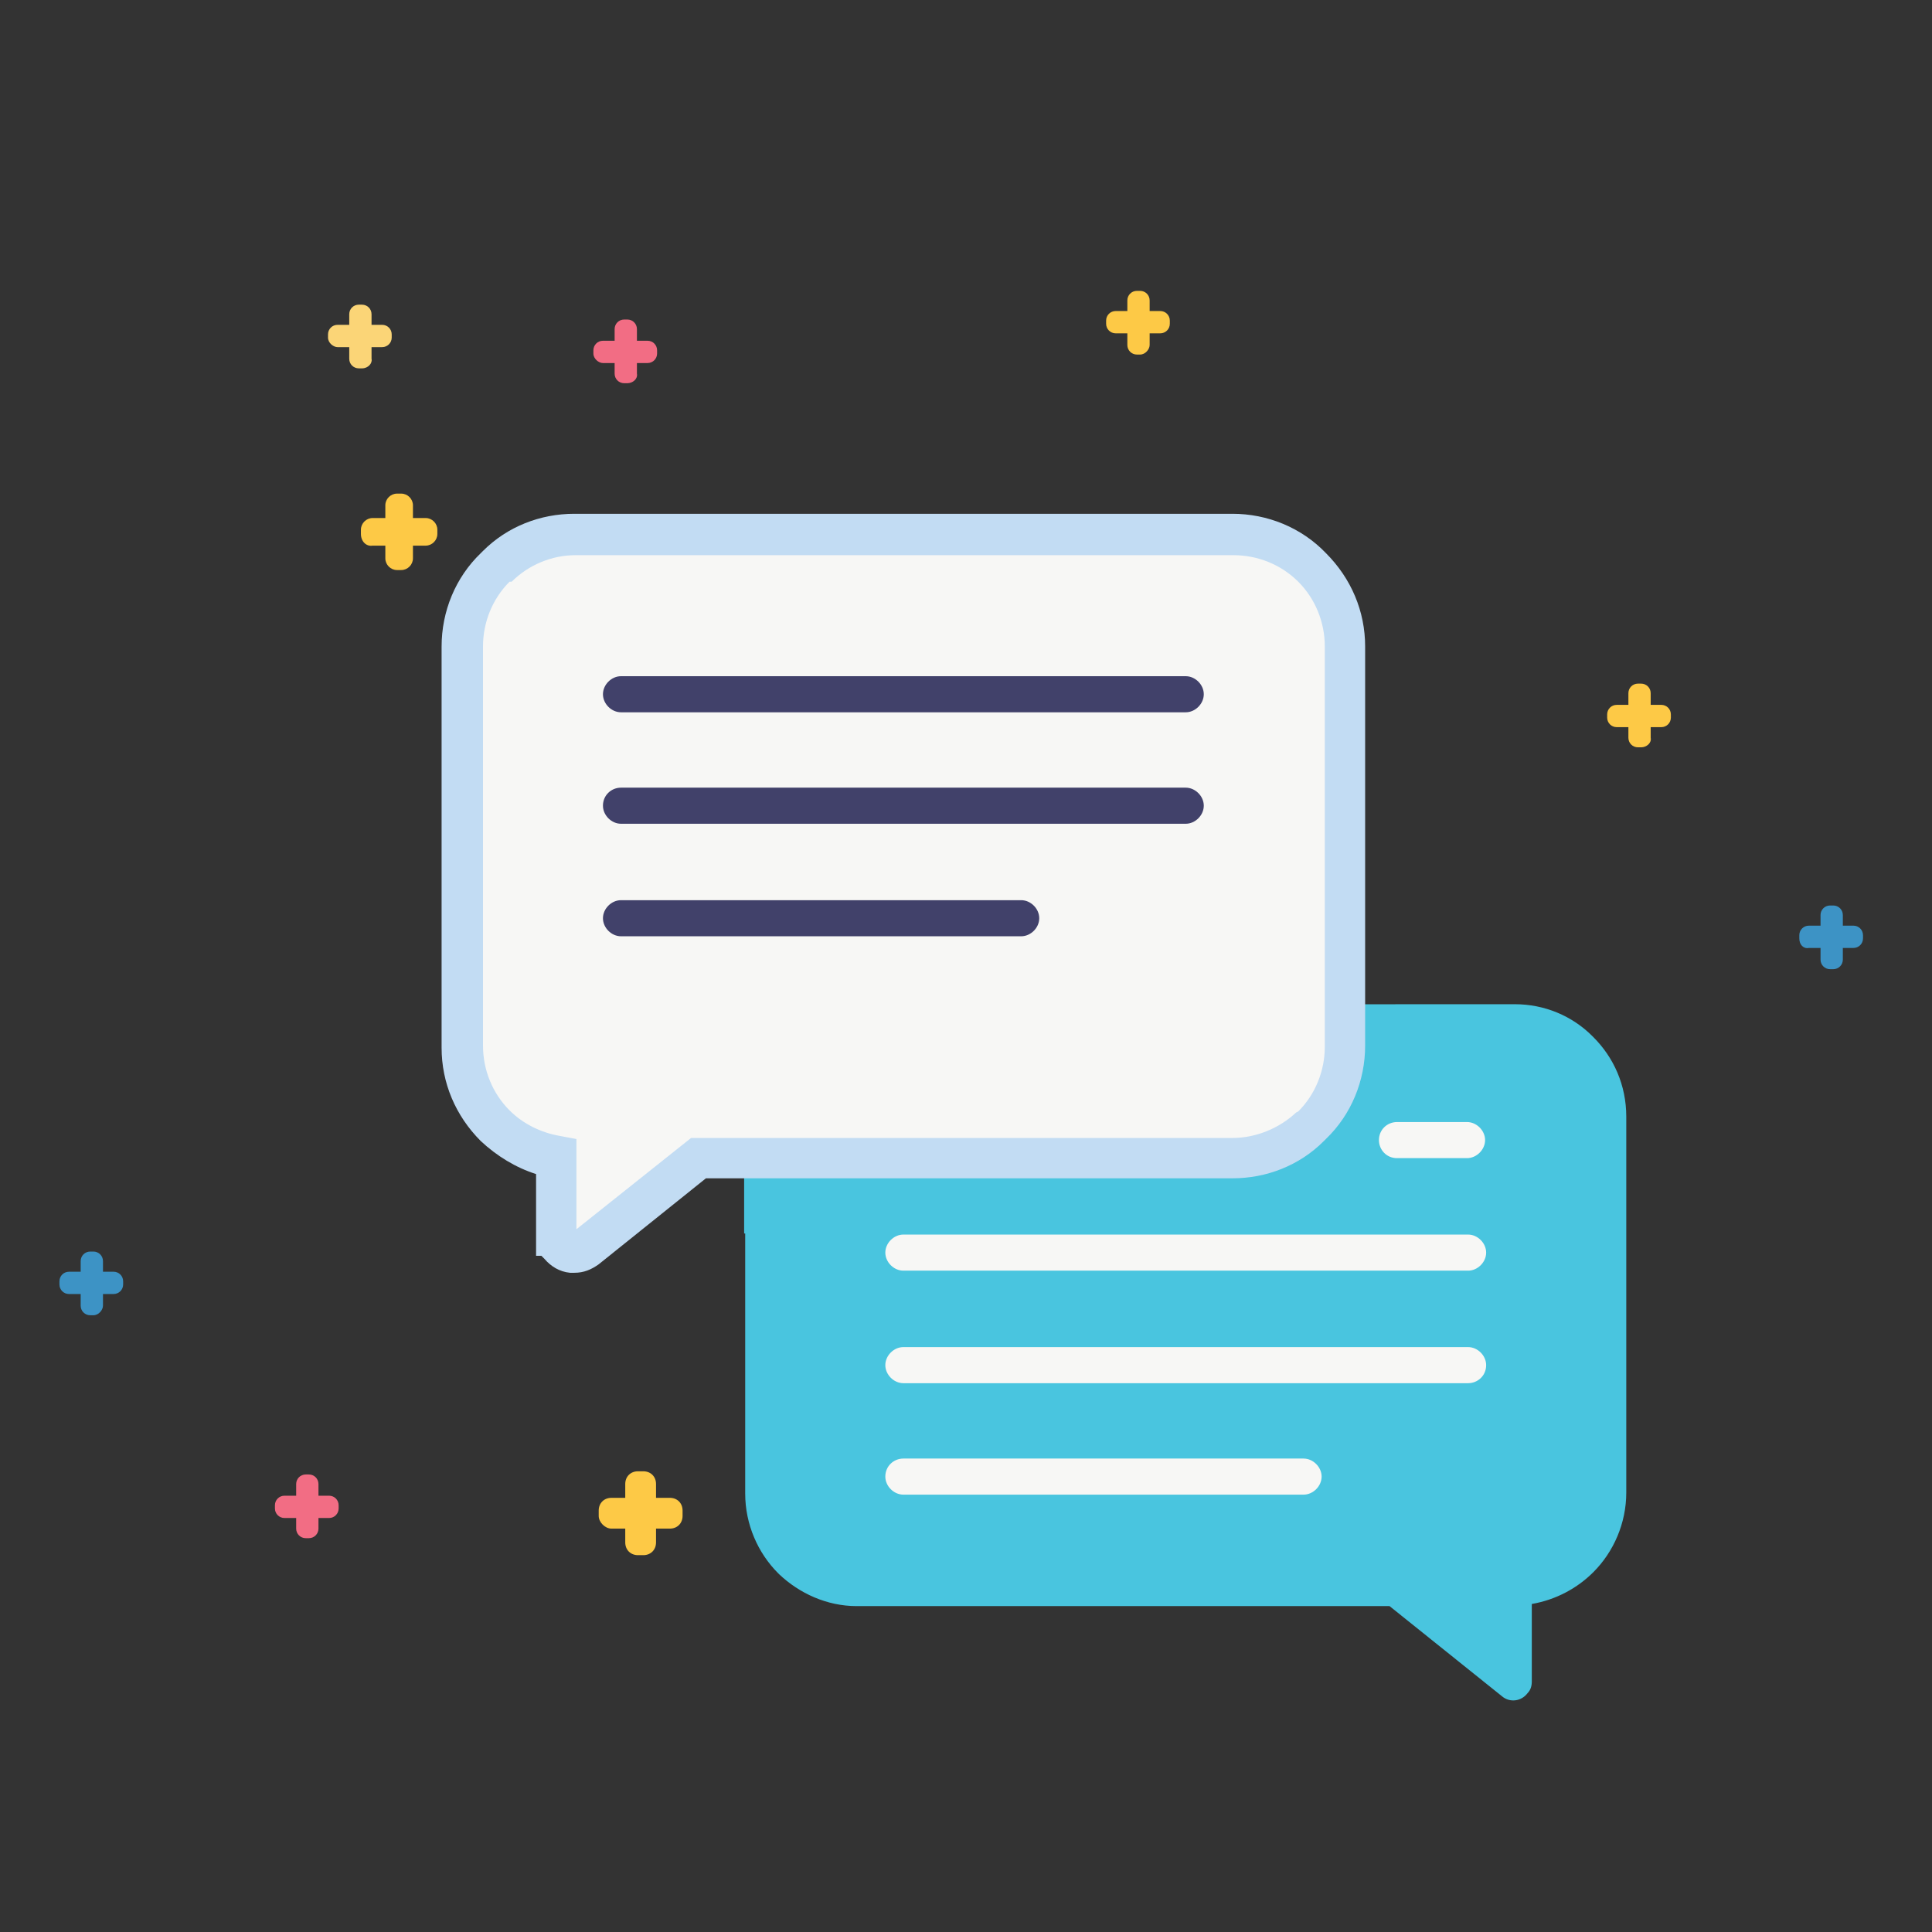 <?xml version="1.0" encoding="utf-8"?>
<!-- Generator: Adobe Illustrator 19.0.0, SVG Export Plug-In . SVG Version: 6.00 Build 0)  -->
<svg version="1.1" id="Layer_1" xmlns="http://www.w3.org/2000/svg" xmlns:xlink="http://www.w3.org/1999/xlink" x="0px" y="0px"
	 viewBox="0 0 182 182" style="enable-background:new 0 0 182 182;" xml:space="preserve">
<rect x="0" y="0" width="182" height="182" fill="#333333" stroke="none"/>
<style type="text/css">
	.st0{display:none;}
	.st1{display:inline;fill:#C52E5C;}
	.st2{display:inline;fill:#FCDB70;}
	.st3{display:inline;fill:#BBBFC2;}
	.st4{display:inline;fill:#2D434E;}
	.st5{display:inline;fill:#7ED1E8;}
	.st6{display:inline;fill:#D7D182;}
	.st7{display:inline;fill:#F8C943;}
	.st8{display:inline;fill:#3DB879;}
	.st9{display:inline;fill:#82D2E6;}
	.st10{display:inline;fill:#856EB1;}
	.st11{display:inline;}
	.st12{fill:#BBBFC2;}
	.st13{display:inline;fill:#C52B5D;}
	.st14{display:inline;fill:#EE6A54;}
	.st15{display:inline;fill:#F1B461;}
	.st16{display:inline;fill:#FFFFFF;}
	.st17{display:inline;fill:#4AC4DE;}
	.st18{display:inline;fill:#9FDBED;}
	.st19{display:inline;fill:#37C2D9;}
	.st20{display:inline;fill:#535258;}
	.st21{display:inline;fill:#009EB9;}
	.st22{display:inline;fill:#3D3C43;}
	.st23{display:inline;fill:#87D3E9;}
	.st24{fill:#FAE54D;}
	.st25{fill:#EE4931;}
	.st26{fill:#EF634E;}
	.st27{fill:#7294CD;}
	.st28{fill:#87D3E9;}
	.st29{fill:#4AC4DE;}
	.st30{fill:#FDC946;}
	.st31{fill:#F26D84;}
	.st32{fill:#C2DCF3;}
	.st33{fill:#74797F;}
	.st34{fill:#9EC1E3;}
	.st35{fill:#FFFFFF;}
	.st36{fill:#6D7277;}
	.st37{fill:#FBD577;}
	.st38{fill:#3D93C5;}
	.st39{fill-rule:evenodd;clip-rule:evenodd;fill:#49C5DF;}
	.st40{fill-rule:evenodd;clip-rule:evenodd;fill:#F7F7F5;}
	.st41{fill-rule:evenodd;clip-rule:evenodd;fill:#41416A;}
	.st42{fill:#F7F7F5;}
	.st43{fill:#FBC94C;}
	.st44{fill:#F27086;}
	.st45{fill:#4798C7;}
	.st46{fill:#F5F5F7;}
	.st47{fill:#E9EFF9;}
	.st48{fill:#49C5DF;}
	.st49{fill-rule:evenodd;clip-rule:evenodd;fill:#C2DCF3;}
</style>
<g id="XMLID_1_" class="st0">
	<path id="XMLID_44_" class="st1" d="M-44.5,248.7c0.8,0,1.5-0.7,1.5-1.6c0-0.9-0.7-1.6-1.5-1.6h-4.6c-0.8,0-1.5,0.7-1.5,1.6
		c0,0.9,0.7,1.6,1.5,1.6H-44.5z"/>
	<path id="XMLID_110_" class="st2" d="M-55.3,247.1c0-0.9-0.7-1.6-1.5-1.6h-16.9c-0.8,0-1.5,0.7-1.5,1.6c0,0.9,0.7,1.6,1.5,1.6h16.9
		C-56,248.7-55.3,248-55.3,247.1z"/>
	<path id="XMLID_111_" class="st2" d="M-6.9,248.7c0.8,0,1.5-0.7,1.5-1.6c0-0.9-0.7-1.6-1.5-1.6h-26.9c-0.8,0-1.5,0.7-1.5,1.6
		c0,0.9,0.7,1.6,1.5,1.6H-6.9z"/>
	<path id="XMLID_112_" class="st2" d="M-73.7,275.7c-0.8,0-1.5,0.7-1.5,1.6c0,0.9,0.7,1.6,1.5,1.6h16.9c0.8,0,1.5-0.7,1.5-1.6
		c0-0.9-0.7-1.6-1.5-1.6H-73.7z"/>
	<path id="XMLID_113_" class="st2" d="M-34.6,294.2h11.5c0.8,0,1.5-0.7,1.5-1.6s-0.7-1.6-1.5-1.6h-11.5c-0.8,0-1.5,0.7-1.5,1.6
		S-35.4,294.2-34.6,294.2z"/>
	<path id="XMLID_114_" class="st3" d="M-98.3,233.4h26.6c0.8,0,1.5-0.7,1.5-1.6c0-0.9-0.7-1.6-1.5-1.6h-26.6c-0.8,0-1.5,0.7-1.5,1.6
		C-99.8,232.7-99.1,233.4-98.3,233.4z"/>
	<path id="XMLID_115_" class="st1" d="M-98.3,248.7h4.6c0.8,0,1.5-0.7,1.5-1.6c0-0.9-0.7-1.6-1.5-1.6h-4.6c-0.8,0-1.5,0.7-1.5,1.6
		C-99.8,248-99.1,248.7-98.3,248.7z"/>
	<path id="XMLID_116_" class="st4" d="M-60.7,233.4h34.5c0.8,0,1.5-0.7,1.5-1.6c0-0.9-0.7-1.6-1.5-1.6h-34.5c-0.8,0-1.5,0.7-1.5,1.6
		C-62.2,232.7-61.5,233.4-60.7,233.4z"/>
	<path id="XMLID_117_" class="st1" d="M-49.1,275.7c-0.8,0-1.5,0.7-1.5,1.6c0,0.9,0.7,1.6,1.5,1.6h4.6c0.8,0,1.5-0.7,1.5-1.6
		c0-0.9-0.7-1.6-1.5-1.6H-49.1z"/>
	<path id="XMLID_118_" class="st5" d="M-2.5,262.5c0-0.9-0.7-1.6-1.5-1.6h-11.5c-0.8,0-1.5,0.7-1.5,1.6s0.7,1.6,1.5,1.6H-4
		C-3.2,264.1-2.5,263.4-2.5,262.5z"/>
	<path id="XMLID_119_" class="st1" d="M-86.7,245.6c-0.8,0-1.5,0.7-1.5,1.6c0,0.9,0.7,1.6,1.5,1.6h4.6c0.8,0,1.5-0.7,1.5-1.6
		c0-0.9-0.7-1.6-1.5-1.6H-86.7z"/>
	<path id="XMLID_120_" class="st6" d="M9.9,233.4h11.5c0.8,0,1.5-0.7,1.5-1.6c0-0.9-0.7-1.6-1.5-1.6H9.9c-0.8,0-1.5,0.7-1.5,1.6
		C8.4,232.7,9.1,233.4,9.9,233.4z"/>
	<path id="XMLID_121_" class="st5" d="M34.3,233.3h6.4c0.8,0,1.5-0.7,1.5-1.5c0-0.8-0.7-1.5-1.5-1.5h-6.4c-0.8,0-1.5,0.7-1.5,1.5
		C32.8,232.6,33.5,233.3,34.3,233.3z"/>
	<path id="XMLID_122_" class="st7" d="M40.9,245.6h-31c-0.8,0-1.5,0.7-1.5,1.6c0,0.9,0.7,1.6,1.5,1.6h31c0.8,0,1.5-0.7,1.5-1.6
		C42.5,246.3,41.8,245.6,40.9,245.6z"/>
	<path id="XMLID_123_" class="st5" d="M9.8,264.1h11.5c0.8,0,1.5-0.7,1.5-1.6s-0.7-1.6-1.5-1.6H9.8c-0.8,0-1.5,0.7-1.5,1.6
		S8.9,264.1,9.8,264.1z"/>
	<path id="XMLID_124_" class="st2" d="M40.7,260.9h-6.4c-0.8,0-1.5,0.7-1.5,1.6s0.7,1.6,1.5,1.6h6.4c0.8,0,1.5-0.7,1.5-1.6
		S41.5,260.9,40.7,260.9z"/>
	<path id="XMLID_125_" class="st5" d="M-15.4,233.4h11.5c0.8,0,1.5-0.7,1.5-1.6c0-0.9-0.7-1.6-1.5-1.6h-11.5c-0.8,0-1.5,0.7-1.5,1.6
		C-16.9,232.7-16.3,233.4-15.4,233.4z"/>
	<path id="XMLID_126_" class="st2" d="M-16.2,291.1c-0.8,0-1.5,0.7-1.5,1.6s0.7,1.6,1.5,1.6h3.8c0.8,0,1.5-0.7,1.5-1.6
		s-0.7-1.6-1.5-1.6H-16.2z"/>
	<path id="XMLID_127_" class="st7" d="M-5.4,277.3c0-0.9-0.7-1.6-1.5-1.6h-26.9c-0.8,0-1.5,0.7-1.5,1.6c0,0.9,0.7,1.6,1.5,1.6h26.9
		C-6.1,278.9-5.4,278.2-5.4,277.3z"/>
	<path id="XMLID_128_" class="st8" d="M-24.7,262.5c0-0.9-0.7-1.6-1.5-1.6h-34.5c-0.8,0-1.5,0.7-1.5,1.6s0.7,1.6,1.5,1.6h34.5
		C-25.4,264.1-24.7,263.4-24.7,262.5z"/>
	<path id="XMLID_129_" class="st8" d="M9.1,294.2h19.2c0.8,0,1.5-0.7,1.5-1.6s-0.7-1.6-1.5-1.6H9.1c-0.8,0-1.5,0.7-1.5,1.6
		S8.3,294.2,9.1,294.2z"/>
	<path id="XMLID_130_" class="st5" d="M-43.8,318.5H-76c-0.8,0-1.5,0.7-1.5,1.6s0.7,1.6,1.5,1.6h32.2c0.8,0,1.5-0.7,1.5-1.6
		S-42.9,318.5-43.8,318.5z"/>
	<path id="XMLID_131_" class="st1" d="M-0.8,318.5h-3.8c-0.8,0-1.5,0.7-1.5,1.6s0.7,1.6,1.5,1.6h3.8c0.8,0,1.5-0.7,1.5-1.6
		S0,318.5-0.8,318.5z"/>
	<path id="XMLID_132_" class="st8" d="M28.3,318.5H9.1c-0.8,0-1.5,0.7-1.5,1.6s0.7,1.6,1.5,1.6h19.2c0.8,0,1.5-0.7,1.5-1.6
		S29.2,318.5,28.3,318.5z"/>
	<path id="XMLID_133_" class="st5" d="M-0.8,291.1h-3.8c-0.8,0-1.5,0.7-1.5,1.6s0.7,1.6,1.5,1.6h3.8c0.8,0,1.5-0.7,1.5-1.6
		S0,291.1-0.8,291.1z"/>
	<path id="XMLID_134_" class="st1" d="M-12.3,318.5h-3.8c-0.8,0-1.5,0.7-1.5,1.6s0.7,1.6,1.5,1.6h3.8c0.8,0,1.5-0.7,1.5-1.6
		S-11.5,318.5-12.3,318.5z"/>
	<path id="XMLID_135_" class="st8" d="M-5.4,304.7c0-0.9-0.7-1.6-1.5-1.6h-26.9c-0.8,0-1.5,0.7-1.5,1.6c0,0.9,0.7,1.6,1.5,1.6h26.9
		C-6.1,306.3-5.4,305.6-5.4,304.7z"/>
	<path id="XMLID_136_" class="st2" d="M40.9,275.7h-31c-0.8,0-1.5,0.7-1.5,1.6c0,0.9,0.7,1.6,1.5,1.6h31c0.8,0,1.5-0.7,1.5-1.6
		C42.5,276.4,41.8,275.7,40.9,275.7z"/>
	<path id="XMLID_137_" class="st8" d="M-23.1,318.5h-11.5c-0.8,0-1.5,0.7-1.5,1.6s0.7,1.6,1.5,1.6h11.5c0.8,0,1.5-0.7,1.5-1.6
		S-22.2,318.5-23.1,318.5z"/>
	<path id="XMLID_138_" class="st2" d="M39.4,294.2c0.8,0,1.5-0.7,1.5-1.6s-0.7-1.6-1.5-1.6h-3.8c-0.8,0-1.5,0.7-1.5,1.6
		s0.7,1.6,1.5,1.6H39.4z"/>
	<path id="XMLID_139_" class="st5" d="M40.9,303.2h-31c-0.8,0-1.5,0.7-1.5,1.6c0,0.9,0.7,1.6,1.5,1.6h31c0.8,0,1.5-0.7,1.5-1.6
		C42.5,303.9,41.8,303.2,40.9,303.2z"/>
	<path id="XMLID_140_" class="st1" d="M39.4,318.5h-3.8c-0.8,0-1.5,0.7-1.5,1.6s0.7,1.6,1.5,1.6h3.8c0.8,0,1.5-0.7,1.5-1.6
		S40.3,318.5,39.4,318.5z"/>
	<path id="XMLID_141_" class="st7" d="M-43.8,291.1H-76c-0.8,0-1.5,0.7-1.5,1.6s0.7,1.6,1.5,1.6h32.2c0.8,0,1.5-0.7,1.5-1.6
		S-42.9,291.1-43.8,291.1z"/>
	<path id="XMLID_142_" class="st5" d="M-86.7,318.5h-11.5c-0.8,0-1.5,0.7-1.5,1.6s0.7,1.6,1.5,1.6h11.5c0.8,0,1.5-0.7,1.5-1.6
		S-85.9,318.5-86.7,318.5z"/>
	<path id="XMLID_143_" class="st1" d="M-98.3,294.2h11.5c0.8,0,1.5-0.7,1.5-1.6s-0.7-1.6-1.5-1.6h-11.5c-0.8,0-1.5,0.7-1.5,1.6
		S-99.1,294.2-98.3,294.2z"/>
	<path id="XMLID_144_" class="st8" d="M-98.3,306.3h4.6c0.8,0,1.5-0.7,1.5-1.6c0-0.9-0.7-1.6-1.5-1.6h-4.6c-0.8,0-1.5,0.7-1.5,1.6
		C-99.8,305.6-99.1,306.3-98.3,306.3z"/>
	<path id="XMLID_145_" class="st2" d="M-98.3,278.9h4.6c0.8,0,1.5-0.7,1.5-1.6c0-0.9-0.7-1.6-1.5-1.6h-4.6c-0.8,0-1.5,0.7-1.5,1.6
		C-99.8,278.2-99.1,278.9-98.3,278.9z"/>
	<path id="XMLID_146_" class="st8" d="M-56.8,306.3c0.8,0,1.5-0.7,1.5-1.6c0-0.9-0.7-1.6-1.5-1.6h-16.9c-0.8,0-1.5,0.7-1.5,1.6
		c0,0.9,0.7,1.6,1.5,1.6H-56.8z"/>
	<path id="XMLID_147_" class="st1" d="M-44.5,306.3c0.8,0,1.5-0.7,1.5-1.6c0-0.9-0.7-1.6-1.5-1.6h-4.6c-0.8,0-1.5,0.7-1.5,1.6
		c0,0.9,0.7,1.6,1.5,1.6H-44.5z"/>
	<path id="XMLID_148_" class="st7" d="M-98.3,264.1h26.8c0.8,0,1.5-0.7,1.5-1.6s-0.7-1.6-1.5-1.6h-26.8c-0.8,0-1.5,0.7-1.5,1.6
		S-99.1,264.1-98.3,264.1z"/>
	<path id="XMLID_149_" class="st8" d="M-82.1,275.7h-4.6c-0.8,0-1.5,0.7-1.5,1.6c0,0.9,0.7,1.6,1.5,1.6h4.6c0.8,0,1.5-0.7,1.5-1.6
		C-80.6,276.4-81.3,275.7-82.1,275.7z"/>
	<path id="XMLID_150_" class="st2" d="M-82.1,303.2h-4.6c-0.8,0-1.5,0.7-1.5,1.6c0,0.9,0.7,1.6,1.5,1.6h4.6c0.8,0,1.5-0.7,1.5-1.6
		C-80.6,303.9-81.3,303.2-82.1,303.2z"/>
</g>
<g id="XMLID_185_" class="st0">
	<rect id="XMLID_2_" x="323.7" y="199.7" class="st5" width="39.5" height="4.6"/>
	<rect id="XMLID_155_" x="342.8" y="209.9" class="st5" width="29.6" height="4.6"/>
	<rect id="XMLID_157_" x="343.5" y="225.5" class="st5" width="8.4" height="4.6"/>
	<rect id="XMLID_153_" x="367" y="199.7" class="st5" width="33.4" height="4.6"/>
	<rect id="XMLID_161_" x="390.5" y="235.3" class="st9" width="23.2" height="4.6"/>
	<rect id="XMLID_164_" x="400" y="244.7" class="st9" width="29.5" height="4.6"/>
	<rect id="XMLID_177_" x="400" y="300.3" class="st9" width="29.5" height="4.6"/>
	<rect id="XMLID_181_" x="363.6" y="310" class="st9" width="16.3" height="4.6"/>
	<rect id="XMLID_182_" x="384.2" y="310" class="st10" width="21.4" height="4.6"/>
	<rect id="XMLID_183_" x="409.5" y="310" class="st6" width="13.8" height="4.6"/>
	<rect id="XMLID_170_" x="363.6" y="254.8" class="st9" width="26.8" height="4.6"/>
	<rect id="XMLID_171_" x="363.6" y="264" class="st9" width="26.8" height="4.6"/>
	<rect id="XMLID_162_" x="418.5" y="235.3" class="st6" width="54.2" height="4.6"/>
	<rect id="XMLID_165_" x="433.8" y="244.8" class="st6" width="31.6" height="4.6"/>
	<rect id="XMLID_166_" x="438.8" y="254.8" class="st6" width="23.3" height="4.6"/>
	<rect id="XMLID_180_" x="433.9" y="300.3" class="st6" width="31.5" height="4.6"/>
	<rect id="XMLID_167_" x="412.9" y="254.4" class="st10" width="21" height="4.6"/>
	<rect id="XMLID_160_" x="391.3" y="244.9" class="st1" width="4.3" height="4.6"/>
	<rect id="XMLID_173_" x="381.7" y="235.3" class="st1" width="4.3" height="4.6"/>
	<g id="XMLID_152_" class="st11">
		<rect id="XMLID_154_" x="404.7" y="199.7" class="st12" width="61.5" height="4.6"/>
		<rect id="XMLID_156_" x="376.9" y="209.9" class="st12" width="61.5" height="4.6"/>
		<rect id="XMLID_158_" x="356.2" y="225.5" class="st12" width="61.5" height="4.6"/>
		<rect id="XMLID_159_" x="363.6" y="235.3" class="st12" width="13.8" height="4.6"/>
		<rect id="XMLID_168_" x="395.2" y="254.4" class="st12" width="13.8" height="4.6"/>
		<rect id="XMLID_169_" x="395.2" y="264" class="st12" width="13.8" height="4.6"/>
		<rect id="XMLID_163_" x="363.6" y="244.7" class="st12" width="23.2" height="4.6"/>
		<rect id="XMLID_174_" x="356.8" y="290.6" class="st12" width="37.6" height="4.6"/>
		<rect id="XMLID_176_" x="363.6" y="300.3" class="st12" width="23" height="4.6"/>
		<rect id="XMLID_172_" x="343.9" y="273.9" class="st12" width="3.7" height="4.1"/>
		<rect id="XMLID_178_" x="343.9" y="318.7" class="st12" width="3.7" height="4.1"/>
		<rect id="XMLID_184_" x="324.5" y="330.6" class="st12" width="3.7" height="4.1"/>
	</g>
	<rect id="XMLID_179_" x="391.5" y="300.6" class="st13" width="3.7" height="4.1"/>
	<rect id="XMLID_175_" x="343" y="290.8" class="st13" width="9.3" height="4.1"/>
</g>
<g id="XMLID_258_" class="st0">
	<polygon id="XMLID_256_" class="st14" points="655.3,82.8 654.3,87 651.5,86 653.9,87.9 651.5,90.8 654.8,88.3 657.9,91.5 
		655.9,87.9 658.8,86.4 655.5,86.9 	"/>
	<circle id="XMLID_255_" class="st15" cx="591" cy="-20.7" r="1.1"/>
	<circle id="XMLID_254_" class="st15" cx="611.1" cy="8.3" r="1.1"/>
	<circle id="XMLID_253_" class="st15" cx="639" cy="8.3" r="1.4"/>
	<circle id="XMLID_252_" class="st16" cx="639" cy="113.9" r="1.1"/>
	<circle id="XMLID_251_" class="st14" cx="514.2" cy="38.6" r="1.9"/>
	<path id="XMLID_248_" class="st17" d="M554.1,130.6l-15.5-15.5c-1.1-1.1-1.7-2.5-1.7-4V36.3c0-5,4.1-9.1,9.1-9.1h66.3
		c5,0,9.1,4.1,9.1,9.1v86.9c0,5-4.1,9.1-9.1,9.1h-54.2C556.6,132.3,555.1,131.7,554.1,130.6L554.1,130.6z M554.1,130.6"/>
	<path id="XMLID_245_" class="st18" d="M554.1,130.6l-15.5-15.5c-1.1-1.1-1.7-2.5-1.7-4v-6.2h18.3c5,0,9.1,4.1,9.1,9.1v18.3h-6.2
		C556.6,132.3,555.1,131.7,554.1,130.6L554.1,130.6z M554.1,130.6"/>
	<path id="XMLID_242_" class="st19" d="M621.4,57.2v23.6L539,71.2c-1.3-0.4-2.2-1.6-2.2-2.9V57.2H621.4z M621.4,57.2"/>
	<path id="XMLID_239_" class="st20" d="M618,55.7v-16c0-0.6,0.5-1.1,1.1-1.1h3.4c5,0,9.1,4.1,9.1,9.1s-4.1,9.1-9.1,9.1h-3.4
		C618.5,56.8,618,56.3,618,55.7L618,55.7z M618,55.7"/>
	<path id="XMLID_236_" class="st17" d="M531.1,59.1V36.3c0-5,4.1-9.1,9.1-9.1H618c5,0,9.1,4.1,9.1,9.1v22.9c0,5-4.1,9.1-9.1,9.1
		h-77.7C535.2,68.3,531.1,64.2,531.1,59.1L531.1,59.1z M531.1,59.1"/>
	<path id="XMLID_233_" class="st19" d="M531.1,61.4V34c0-3.8,3.1-6.9,6.9-6.9c3.8,0,6.9,3.1,6.9,6.9v27.4c0,3.8-3.1,6.9-6.9,6.9
		C534.2,68.3,531.1,65.2,531.1,61.4L531.1,61.4z M531.1,61.4"/>
	<path id="XMLID_230_" class="st18" d="M611.1,56.8h-50.3c-5,0-9.1-4.1-9.1-9.1s4.1-9.1,9.1-9.1h50.3c5,0,9.1,4.1,9.1,9.1
		S616.2,56.8,611.1,56.8L611.1,56.8z M611.1,56.8"/>
	<path id="XMLID_227_" class="st21" d="M531.1,59.1V36.3c0-2.5,2-4.6,4.6-4.6s4.6,2,4.6,4.6v22.9c0,2.5-2,4.6-4.6,4.6
		S531.1,61.7,531.1,59.1L531.1,59.1z M531.1,59.1"/>
	<path id="XMLID_224_" class="st20" d="M535.7,56.8c-5,0-9.1-4.1-9.1-9.1s4.1-9.1,9.1-9.1h4.6v18.3H535.7z M535.7,56.8"/>
	<path id="XMLID_221_" class="st22" d="M535.7,38.6h4.6v18.3c-1.3,0-2.4-1-2.6-2.3L535.7,38.6z M535.7,38.6"/>
	<path id="XMLID_218_" class="st23" d="M581.7,80.5h-13c-0.8,0-1.4-0.6-1.4-1.4c0-0.8,0.6-1.4,1.4-1.4h13c0.8,0,1.4,0.6,1.4,1.4
		C583.2,79.9,582.5,80.5,581.7,80.5L581.7,80.5z M581.7,80.5"/>
	<path id="XMLID_215_" class="st23" d="M577.4,84.8c0-0.8-0.6-1.4-1.4-1.4h-7.2c-0.8,0-1.4,0.6-1.4,1.4s0.6,1.4,1.4,1.4h7.2
		C576.8,86.3,577.4,85.6,577.4,84.8L577.4,84.8z M577.4,84.8"/>
	<path id="XMLID_212_" class="st23" d="M610.7,95.1c0-0.8-0.6-1.4-1.4-1.4h-40.5c-0.8,0-1.4,0.6-1.4,1.4s0.6,1.4,1.4,1.4h40.5
		C610,96.5,610.7,95.9,610.7,95.1L610.7,95.1z M610.7,95.1"/>
	<path id="XMLID_209_" class="st23" d="M610.7,100.8c0-0.8-0.6-1.4-1.4-1.4h-40.5c-0.8,0-1.4,0.6-1.4,1.4s0.6,1.4,1.4,1.4h40.5
		C610,102.3,610.7,101.6,610.7,100.8L610.7,100.8z M610.7,100.8"/>
	<path id="XMLID_206_" class="st23" d="M610.7,106.6c0-0.8-0.6-1.4-1.4-1.4h-40.5c-0.8,0-1.4,0.6-1.4,1.4s0.6,1.4,1.4,1.4h40.5
		C610,108.1,610.7,107.4,610.7,106.6L610.7,106.6z M610.7,106.6"/>
	<path id="XMLID_203_" class="st23" d="M610.7,112.4c0-0.8-0.6-1.4-1.4-1.4h-40.5c-0.8,0-1.4,0.6-1.4,1.4c0,0.8,0.6,1.4,1.4,1.4
		h40.5C610,113.9,610.7,113.2,610.7,112.4L610.7,112.4z M610.7,112.4"/>
	<path id="XMLID_200_" class="st23" d="M610.7,124c0-0.8-0.6-1.4-1.4-1.4H602c-0.8,0-1.4,0.6-1.4,1.4s0.6,1.4,1.4,1.4h7.2
		C610,125.4,610.7,124.8,610.7,124L610.7,124z M610.7,124"/>
	<g id="XMLID_196_" class="st11">
		<path id="XMLID_197_" class="st24" d="M528,8.8l2.2,0l0-2.2c0-0.5,0.5-1,1-1c0.5,0,1,0.4,1,1l0,2.2l2.2,0c0.5,0,1,0.5,1,1
			c0,0.5-0.4,1-1,1l-2.2,0l0,2.2c0,0.5-0.5,1-1,1c-0.5,0-1-0.4-1-1l0-2.2l-2.2,0c-0.5,0-1-0.5-1-1C527,9.2,527.4,8.8,528,8.8
			L528,8.8z M528,8.8"/>
	</g>
	<g id="XMLID_192_" class="st11">
		<path id="XMLID_193_" class="st25" d="M573.6,6.5l1.1,0l0-1.1c0-0.3,0.2-0.5,0.5-0.5c0.3,0,0.5,0.2,0.5,0.5l0,1.1l1.1,0
			c0.3,0,0.5,0.2,0.5,0.5c0,0.3-0.2,0.5-0.5,0.5l-1.1,0l0,1.1c0,0.3-0.2,0.5-0.5,0.5c-0.3,0-0.5-0.2-0.5-0.5l0-1.1l-1.1,0
			c-0.3,0-0.5-0.2-0.5-0.5C573.1,6.7,573.3,6.5,573.6,6.5L573.6,6.5z M573.6,6.5"/>
	</g>
	<g id="XMLID_188_" class="st11">
		<path id="XMLID_189_" class="st26" d="M647.7,24.8l1.9,0l0-1.9c0-0.5,0.4-0.9,0.9-0.9c0.5,0,0.9,0.4,0.9,0.9l0,1.9l1.9,0
			c0.5,0,0.9,0.4,0.9,0.9c0,0.5-0.4,0.9-0.9,0.9l-1.9,0l0,1.9c0,0.5-0.4,0.9-0.9,0.9c-0.5,0-0.9-0.4-0.9-0.9l0-1.9l-1.9,0
			c-0.5,0-0.9-0.4-0.9-0.9C646.8,25.2,647.2,24.8,647.7,24.8L647.7,24.8z M647.7,24.8"/>
	</g>
	<g id="XMLID_101_" class="st11">
		<path id="XMLID_102_" class="st24" d="M637.8,62.2c-1.6,0-2.9-1.3-2.9-2.9c0-1.6,1.3-2.9,2.9-2.9c1.6,0,2.9,1.3,2.9,2.9
			C640.7,60.9,639.4,62.2,637.8,62.2z M637.8,57.4c-1.1,0-1.9,0.9-1.9,1.9c0,1.1,0.9,1.9,1.9,1.9c1.1,0,1.9-0.9,1.9-1.9
			C639.8,58.3,638.9,57.4,637.8,57.4z"/>
	</g>
	<g id="XMLID_97_" class="st11">
		<path id="XMLID_98_" class="st24" d="M501.9,28.1c-2,0-3.5-1.6-3.5-3.5s1.6-3.5,3.5-3.5s3.5,1.6,3.5,3.5S503.8,28.1,501.9,28.1z
			 M501.9,22.4c-1.2,0-2.1,1-2.1,2.1c0,1.2,1,2.1,2.1,2.1c1.2,0,2.1-1,2.1-2.1C504,23.3,503,22.4,501.9,22.4z"/>
	</g>
	<g id="XMLID_93_" class="st11">
		<path id="XMLID_94_" class="st27" d="M557.8-13c-1.5,0-2.8-1.2-2.8-2.8c0-1.5,1.2-2.8,2.8-2.8s2.8,1.2,2.8,2.8
			C560.6-14.2,559.3-13,557.8-13z M557.8-17.5c-1,0-1.8,0.8-1.8,1.8s0.8,1.8,1.8,1.8s1.8-0.8,1.8-1.8S558.8-17.5,557.8-17.5z"/>
	</g>
	<g id="XMLID_89_" class="st11">
		<path id="XMLID_90_" class="st25" d="M516.5,88.7c-1.5,0-2.8-1.2-2.8-2.8c0-1.5,1.2-2.8,2.8-2.8c1.5,0,2.8,1.2,2.8,2.8
			C519.2,87.5,518,88.7,516.5,88.7z M516.5,84.2c-0.9,0-1.7,0.8-1.7,1.7c0,0.9,0.8,1.7,1.7,1.7c0.9,0,1.7-0.8,1.7-1.7
			C518.2,85,517.4,84.2,516.5,84.2z"/>
	</g>
	<g id="XMLID_27_" class="st11">
		<g id="XMLID_83_">
			<g id="XMLID_84_">
				<path id="XMLID_88_" class="st27" d="M623-12.1c-0.1,0-0.2,0-0.3-0.1l-1.8-1.8c-0.2-0.2-0.2-0.4,0-0.6c0.2-0.2,0.4-0.2,0.6,0
					l1.8,1.8c0.2,0.2,0.2,0.4,0,0.6C623.2-12.2,623.1-12.1,623-12.1z"/>
				<path id="XMLID_85_" class="st27" d="M623-11.9c-0.2,0-0.3-0.1-0.5-0.2l-1.8-1.8c-0.3-0.3-0.3-0.7,0-0.9c0.3-0.3,0.7-0.3,0.9,0
					l1.8,1.8c0.3,0.3,0.3,0.7,0,0.9C623.3-12,623.2-11.9,623-11.9z M621.2-14.6c0,0-0.1,0-0.1,0.1c-0.1,0.1-0.1,0.2,0,0.3l1.8,1.8
					c0.1,0.1,0.2,0.1,0.3,0c0.1-0.1,0.1-0.2,0-0.3l-1.8-1.8C621.3-14.6,621.2-14.6,621.2-14.6z"/>
			</g>
		</g>
		<g id="XMLID_40_">
			<g id="XMLID_79_">
				<path id="XMLID_151_" class="st27" d="M623.4-9c0,0.1,0,0.2-0.1,0.3l-1.9,1.8c-0.2,0.2-0.4,0.2-0.6,0s-0.2-0.4,0-0.6l1.9-1.8
					c0.2-0.2,0.4-0.2,0.6,0C623.4-9.3,623.4-9.2,623.4-9z"/>
				<path id="XMLID_80_" class="st27" d="M621.2-6.6c-0.2,0-0.3-0.1-0.5-0.2c-0.3-0.3-0.2-0.7,0-0.9l1.9-1.8c0.3-0.3,0.7-0.2,0.9,0
					c0.1,0.1,0.2,0.3,0.2,0.5l0,0c0,0.2-0.1,0.3-0.2,0.5l-1.9,1.8C621.5-6.6,621.3-6.6,621.2-6.6z M623-9.2c0,0-0.1,0-0.1,0.1
					L621-7.4c-0.1,0.1-0.1,0.2,0,0.3c0,0,0.1,0.1,0.1,0.1c0.1,0,0.1,0,0.1-0.1l1.9-1.8c0,0,0.1-0.1,0.1-0.1v0c0,0,0-0.1-0.1-0.1
					C623.1-9.2,623.1-9.2,623-9.2z"/>
			</g>
		</g>
		<g id="XMLID_34_">
			<g id="XMLID_35_">
				<path id="XMLID_39_" class="st27" d="M628.8-14.5c0,0.1,0,0.2-0.1,0.3l-1.9,1.8c-0.2,0.2-0.4,0.2-0.6,0c-0.2-0.2-0.2-0.4,0-0.6
					l1.9-1.8c0.2-0.2,0.4-0.2,0.6,0C628.8-14.7,628.8-14.6,628.8-14.5z"/>
				<path id="XMLID_36_" class="st27" d="M626.6-12c-0.2,0-0.3-0.1-0.5-0.2c-0.3-0.3-0.2-0.7,0-0.9l1.9-1.8c0.3-0.2,0.7-0.2,0.9,0
					c0.1,0.1,0.2,0.3,0.2,0.5l0,0c0,0.2-0.1,0.3-0.2,0.5l-1.9,1.8C626.9-12,626.7-12,626.6-12z M628.4-14.6c0,0-0.1,0-0.1,0.1
					l-1.9,1.8c-0.1,0.1-0.1,0.2,0,0.3c0,0,0.1,0.1,0.1,0.1c0.1,0,0.1,0,0.1-0.1l1.9-1.8c0,0,0.1-0.1,0.1-0.1v0c0,0,0-0.1-0.1-0.1
					C628.5-14.6,628.5-14.6,628.4-14.6z"/>
			</g>
		</g>
		<g id="XMLID_28_">
			<g id="XMLID_29_">
				<path id="XMLID_33_" class="st27" d="M628.5-6.8c-0.1,0-0.2,0-0.3-0.1l-1.8-1.8c-0.2-0.2-0.2-0.4,0-0.6c0.2-0.2,0.4-0.2,0.6,0
					l1.8,1.8c0.2,0.2,0.2,0.4,0,0.6C628.7-6.8,628.6-6.8,628.5-6.8z"/>
				<path id="XMLID_30_" class="st27" d="M628.5-6.6c-0.2,0-0.3-0.1-0.5-0.2l-1.8-1.8c-0.1-0.1-0.2-0.3-0.2-0.5
					c0-0.2,0.1-0.3,0.2-0.5c0.2-0.2,0.7-0.2,0.9,0l1.8,1.8c0.1,0.1,0.2,0.3,0.2,0.5c0,0.2-0.1,0.3-0.2,0.5
					C628.8-6.6,628.6-6.6,628.5-6.6z M626.6-9.2c0,0-0.1,0-0.1,0.1c0,0-0.1,0.1-0.1,0.1c0,0,0,0.1,0.1,0.1l1.8,1.8
					c0.1,0.1,0.2,0.1,0.3,0c0,0,0.1-0.1,0.1-0.1c0,0,0-0.1-0.1-0.1l-1.8-1.8C626.7-9.2,626.7-9.2,626.6-9.2z"/>
			</g>
		</g>
	</g>
	<g id="XMLID_21_" class="st11">
		<g id="XMLID_22_">
			<path id="XMLID_26_" class="st24" d="M506.5,63.1c-0.1-0.1-0.1-0.1-0.1-0.2l0-2.1c0-0.2,0.1-0.3,0.3-0.3s0.3,0.1,0.3,0.3l0,2.1
				c0,0.2-0.1,0.3-0.3,0.3C506.7,63.2,506.6,63.1,506.5,63.1z"/>
			<path id="XMLID_23_" class="st24" d="M506.8,63.5c-0.2,0-0.3-0.1-0.4-0.2l0,0c-0.1-0.1-0.2-0.3-0.2-0.4l0-2.1
				c0-0.3,0.3-0.6,0.6-0.6c0.3,0,0.6,0.3,0.6,0.6l0,2.1C507.4,63.2,507.1,63.5,506.8,63.5z M506.7,62.9
				C506.8,62.9,506.8,62.9,506.7,62.9l0.1-2.1c0,0-0.1,0-0.1,0L506.7,62.9C506.7,62.9,506.7,62.9,506.7,62.9z"/>
		</g>
	</g>
	<g id="XMLID_15_" class="st11">
		<g id="XMLID_16_">
			<path id="XMLID_20_" class="st24" d="M505,65.1c-0.1,0.1-0.1,0.1-0.2,0.1l-2.1,0c-0.2,0-0.3-0.2-0.3-0.3c0-0.2,0.2-0.3,0.3-0.3
				l2.1,0c0.2,0,0.3,0.2,0.3,0.3C505.1,64.9,505.1,65,505,65.1z"/>
			<path id="XMLID_17_" class="st24" d="M504.8,65.5C504.8,65.5,504.8,65.5,504.8,65.5l-2.1,0c-0.3,0-0.6-0.3-0.6-0.6
				c0-0.3,0.3-0.6,0.6-0.6c0,0,0,0,0,0l2.1,0c0.2,0,0.3,0.1,0.4,0.2c0.1,0.1,0.2,0.3,0.2,0.4c0,0.2-0.1,0.3-0.2,0.4l0,0
				C505.1,65.4,504.9,65.5,504.8,65.5z M502.7,64.8C502.7,64.8,502.7,64.8,502.7,64.8C502.7,64.9,502.7,64.9,502.7,64.8l2.1,0.1
				c0,0,0,0,0,0c0,0,0,0,0,0c0,0,0,0,0,0L502.7,64.8C502.7,64.8,502.7,64.8,502.7,64.8z"/>
		</g>
	</g>
	<g id="XMLID_9_" class="st11">
		<g id="XMLID_10_">
			<path id="XMLID_14_" class="st24" d="M511.1,65.1c-0.1,0.1-0.1,0.1-0.2,0.1l-2.1,0c-0.2,0-0.3-0.2-0.3-0.3c0-0.2,0.2-0.3,0.3-0.3
				l2.1,0c0.2,0,0.3,0.2,0.3,0.3C511.2,64.9,511.2,65,511.1,65.1z"/>
			<path id="XMLID_11_" class="st24" d="M510.9,65.5C510.9,65.5,510.9,65.5,510.9,65.5l-2.1,0c-0.2,0-0.3-0.1-0.4-0.2
				c-0.1-0.1-0.2-0.3-0.2-0.4c0-0.3,0.3-0.6,0.6-0.6c0,0,0,0,0,0l2.1,0c0.3,0,0.6,0.3,0.6,0.6c0,0.2-0.1,0.3-0.2,0.4l0,0
				C511.2,65.4,511.1,65.5,510.9,65.5z M508.8,64.8C508.8,64.8,508.8,64.8,508.8,64.8C508.8,64.9,508.8,64.9,508.8,64.8l2.1,0.1
				c0,0,0,0,0,0c0,0,0,0,0,0c0,0,0,0,0,0L508.8,64.8C508.8,64.8,508.8,64.8,508.8,64.8z"/>
		</g>
	</g>
	<g id="XMLID_109_" class="st11">
		<g id="XMLID_4_">
			<path id="XMLID_8_" class="st24" d="M506.6,69.2c-0.1-0.1-0.1-0.1-0.1-0.2l0-2.1c0-0.2,0.1-0.3,0.3-0.3s0.3,0.1,0.3,0.3l0,2.1
				c0,0.2-0.1,0.3-0.3,0.3C506.7,69.3,506.7,69.3,506.6,69.2z"/>
			<path id="XMLID_5_" class="st24" d="M506.8,69.6c-0.2,0-0.3-0.1-0.4-0.2l0,0c-0.1-0.1-0.2-0.3-0.2-0.4l0-2.1
				c0-0.3,0.3-0.6,0.6-0.6s0.6,0.3,0.6,0.6l0,2.1C507.5,69.3,507.2,69.6,506.8,69.6z M506.8,69C506.8,69,506.9,69,506.8,69l0.1-2.1
				c0,0-0.1,0-0.1,0L506.8,69C506.8,69,506.8,69,506.8,69L506.8,69z"/>
		</g>
	</g>
	<g id="XMLID_63_" class="st11">
		<path id="XMLID_106_" class="st28" d="M551,101.9c0.1,0,0.2,0.1,0.2,0.2c0,0.1-0.1,0.2-0.1,0.3c0,0,0,0-0.1,0
			c-0.1,0-0.1,0-0.2-0.1c-0.1,0-0.1,0-0.2-0.1c-0.1,0-0.2-0.1-0.3-0.1c-0.1-0.1-0.3-0.1-0.4-0.2c-0.1-0.1-0.3-0.1-0.4-0.2
			c-0.2-0.1-0.3-0.2-0.5-0.2c0,0,0,0-0.1,0c-0.3-0.2-0.7-0.3-1-0.5c-0.3-0.1-0.5-0.2-0.8-0.3c-0.2-0.1-0.3-0.1-0.5-0.1
			c-0.1,0-0.2,0.1-0.3,0.2c-0.2,0.1-0.2-0.4-0.2-0.5c0-0.2,0-0.3,0-0.5c0-0.1,0-0.3,0-0.4c0-0.1,0-0.3,0.1-0.3
			c0.1-0.1,0.3-0.1,0.4-0.1c0.2,0,0.4-0.1,0.6-0.1c0.1,0,0.2,0,0.3,0c0.4,0,0.7,0,1.1,0c0.2,0,0.5,0,0.7,0c0.6,0,1-0.1,1.2-0.2
			c0.1,0,0.1-0.1,0.1-0.1c0-0.1,0-0.2-0.1-0.2c0,0-0.1-0.1-0.1-0.1c0,0,0-0.1,0-0.1c0,0,0.1,0,0.1-0.1c0,0,0.1-0.1,0.1,0
			c0,0,0.1,0.1,0.1,0.1c0,0,0.1,0.1,0.1,0.1c0.1,0.1,0.1,0.2,0.2,0.3c0,0,0.1,0.1,0.1,0.1c0.1,0.2,0.2,0.4,0.2,0.6
			c0,0.1,0,0.2-0.1,0.3c0,0.1-0.1,0.2-0.2,0.2c-0.2,0.2-0.5,0.2-0.8,0.2c-0.1,0-0.2,0-0.3,0c-0.1,0-0.1,0-0.2,0c-0.1,0-0.1,0-0.2,0
			c0,0-0.1,0.1-0.1,0.1c0,0.3,0,0.6,0,1c0,0.1,0,0.3,0.1,0.4c0.1,0.1,0.2,0.1,0.3,0.1c0.1,0.1,0.2,0.1,0.4,0.1
			c0.1,0,0.1,0.1,0.2,0.1c0.1,0,0.2,0.1,0.3,0.1C550.9,101.8,551,101.9,551,101.9z M549,99.9l-0.8,0c-0.7,0-1.2,0-1.5,0.1
			c0,0,0,0.1,0,0.1c0.4,0.1,0.7,0.3,0.9,0.4c0.3,0.1,0.5,0.2,0.8,0.4c0.3,0.1,0.5,0.2,0.5,0.3V99.9z"/>
		<path id="XMLID_104_" class="st28" d="M548,97.8C548,97.8,548,97.7,548,97.8c0-0.2,0-0.2-0.1-0.3c0-0.2,0-0.3,0-0.5
			c0-0.1,0-0.2,0-0.3c0,0,0-0.1,0-0.1c0,0,0.1,0,0.1,0c0,0,0.1,0,0.1,0c0,0,0.1,0,0.1,0c0,0,0,0,0.1,0c0,0,0,0,0.1,0
			c-0.3-0.4-0.5-0.7-0.5-0.9c0-0.2,0.1-0.4,0.3-0.6c0.2-0.2,0.5-0.2,0.9-0.2c0.7,0,1.2,0.1,1.6,0.4c0.3,0.2,0.5,0.6,0.5,1
			c0,0.1,0,0.3-0.1,0.4c0,0.1,0,0.1-0.1,0.1c0,0-0.1,0-0.1,0c0,0,0-0.1,0-0.1c0,0,0-0.1-0.1-0.1c0-0.1-0.1-0.1-0.2-0.2
			c-0.1-0.1-0.3-0.2-0.5-0.3c-0.4-0.2-0.9-0.3-1.3-0.1c-0.1,0-0.3,0.1-0.3,0.2c0,0.1,0,0.2,0.1,0.3c0.2,0.2,0.5,0.3,0.8,0.3
			c0.4,0.1,0.8,0.1,1.2,0.2c0.3,0.1,0.5,0.1,0.8,0.1c0.2,0,0.5,0.1,0.7,0.1c0.1,0,0.1,0,0.2,0c0,0,0.1,0,0.1,0c0,0.1,0,0.1,0.1,0.2
			c0,0.1,0,0.2,0.1,0.3c0,0.1,0,0.1,0,0.2c0,0.1,0,0.1,0,0.2c0,0,0,0.1,0,0.1c0,0,0,0,0,0c0,0-0.1,0-0.1,0c-0.1,0-0.1,0-0.2,0
			c-0.1,0-0.2,0-0.4,0c-0.1,0-0.2,0-0.3-0.1c-0.1,0-0.3-0.1-0.4-0.1c-0.2,0-0.3-0.1-0.5-0.1c0,0,0,0-0.1,0c-0.9-0.2-1.5-0.3-2-0.3
			c-0.1,0-0.2,0-0.3,0.1c-0.1,0-0.1,0.1-0.2,0.1c0,0-0.1,0-0.1,0.1C548.2,97.9,548.1,97.9,548,97.8C548.1,97.9,548.1,97.8,548,97.8z
			"/>
		<path id="XMLID_77_" class="st28" d="M550.2,88.8c0.3,0,0.6,0.1,0.7,0.4c0.1,0.1,0.1,0.2,0.2,0.3c0,0.1,0,0.1,0.1,0.2
			c0,0.1,0.1,0.3,0.1,0.4c0,0.3,0,0.6-0.2,0.9c-0.1,0.2-0.4,0.3-0.6,0.2c-0.2-0.1-0.4-0.4-0.3-0.6c0-0.3,0.3-0.4,0.5-0.5
			c0,0,0.1,0,0.1-0.1c0.1,0,0.1-0.1,0.1-0.1c0-0.1-0.1-0.1-0.2-0.2c0,0-0.1,0-0.1,0c-0.2,0-0.5,0.2-0.9,0.6c-0.4,0.4-0.7,0.6-1,0.6
			c-0.2,0-0.4-0.1-0.6-0.3c-0.1-0.2-0.2-0.5-0.2-0.8c0-0.3,0.1-0.5,0.2-0.7c0.1-0.2,0.3-0.2,0.4-0.2c0.2,0,0.4,0.1,0.8,0.4
			c0,0,0.1-0.1,0.1-0.1c0.1-0.1,0.2-0.1,0.3-0.2C549.9,88.8,550.1,88.8,550.2,88.8z M548.5,89.1c-0.2,0-0.3,0.1-0.3,0.3
			c0,0.1,0,0.2,0.1,0.3c0,0.1,0.1,0.1,0.2,0.1c0.1,0,0.3-0.1,0.4-0.3l0.1-0.1C548.9,89.3,548.7,89.1,548.5,89.1z"/>
		<path id="XMLID_75_" class="st28" d="M551.2,86.7c0,0.4-0.2,0.8-0.5,1.1c-0.4,0.3-0.8,0.4-1.4,0.4c-0.6,0-1.1-0.1-1.6-0.3
			c-0.5-0.2-0.9-0.5-1.2-0.9c-0.3-0.4-0.5-0.8-0.5-1.2c0-0.4,0.1-0.8,0.3-1c0.2-0.3,0.4-0.4,0.7-0.4c0.1,0,0.3,0,0.4,0.1
			c0.1,0,0.2,0.1,0.2,0.1c0.1,0.1,0.1,0.2,0,0.3c0,0.1,0,0.2-0.1,0.3c0,0.1-0.1,0.3-0.2,0.4c-0.1,0.1-0.2,0.1-0.3,0
			c-0.1,0-0.1,0-0.2,0c-0.1,0-0.1,0-0.2,0c-0.1,0-0.2,0-0.2,0.1c0,0.1,0,0.2,0,0.3c0,0.3,0.3,0.6,0.8,0.8c0.5,0.2,1.1,0.3,1.9,0.3
			c0.5,0,0.8-0.1,1.1-0.2c0.2-0.2,0.3-0.4,0.3-0.6c0-0.1,0-0.3-0.1-0.4c-0.1-0.2-0.1-0.3-0.3-0.4c0,0-0.1-0.1-0.1-0.1
			c0,0-0.1,0-0.1-0.1c0,0,0-0.1,0-0.1c0,0,0.1-0.1,0.1-0.1c0,0,0.1-0.1,0.1,0c0,0,0.1,0.1,0.1,0.1c0.1,0.1,0.1,0.1,0.2,0.2
			c0.1,0.1,0.2,0.3,0.3,0.4c0.1,0.1,0.2,0.3,0.2,0.5C551.2,86.3,551.2,86.5,551.2,86.7z"/>
		<path id="XMLID_72_" class="st28" d="M551.2,83.5c0,0.3-0.1,0.6-0.4,0.8c-0.2,0.2-0.6,0.3-1,0.3c-0.5,0-1-0.1-1.4-0.4
			c-0.4-0.3-0.6-0.7-0.6-1.2l0-0.3c0-0.1-0.1-0.2-0.1-0.3c0-0.4,0.4-0.6,1.1-0.6c0-0.2,0-0.4-0.1-0.6l0-0.1l0.3,0
			c0.1,0.2,0.1,0.4,0.2,0.6l0,0.1c0.5,0.1,0.9,0.3,1.3,0.6C551,82.7,551.2,83,551.2,83.5z M550.6,83.1c0-0.2-0.1-0.4-0.4-0.5
			c-0.3-0.2-0.5-0.3-0.8-0.3c0,0.5-0.2,0.8-0.6,0.8c-0.2,0-0.3,0-0.4-0.1l-0.1,0c0,0,0,0,0,0.1s0,0.1,0,0.1c0.1,0.1,0.3,0.2,0.5,0.3
			s0.6,0.2,1,0.2C550.3,83.5,550.6,83.4,550.6,83.1z"/>
		<path id="XMLID_69_" class="st28" d="M550.7,78.1C550.7,78.1,550.7,78.1,550.7,78.1c0.1,0.1,0.1,0.1,0.2,0.2
			c0.1,0.1,0.1,0.2,0.2,0.3c0.1,0.1,0.1,0.3,0.2,0.4c0,0.1,0,0.1,0,0.2c0,0.3-0.2,0.5-0.5,0.5c0.1,0.1,0.3,0.3,0.3,0.5
			c0.1,0.2,0.1,0.3,0.1,0.5c0,0.2-0.1,0.4-0.3,0.6c-0.2,0.2-0.5,0.2-0.9,0.2c-0.6,0-1.1-0.1-1.5-0.4c-0.4-0.3-0.5-0.6-0.5-0.9
			c0-0.3,0.1-0.6,0.2-0.9c-0.3-0.1-0.6-0.1-0.9-0.1c-0.2,0-0.5-0.1-0.7-0.1c-0.2,0-0.3,0-0.5,0c-0.1,0-0.1,0-0.2-0.1
			c0,0,0-0.1,0-0.1c0-0.1-0.1-0.2-0.1-0.4c0-0.1,0-0.1,0-0.2c0-0.1-0.1-0.3,0.1-0.3c0.2,0,0.4,0,0.7,0c0.1,0,0.3,0,0.4,0.1
			c0.2,0,0.4,0.1,0.5,0.1c0.2,0,0.4,0.1,0.6,0.1c0,0,0.1,0,0.1,0c1.1,0.2,1.8,0.3,2.2,0.3c0.1,0,0.2,0,0.2-0.1c0,0,0-0.1,0-0.1
			c0,0,0-0.1-0.1-0.1c0,0-0.1-0.1-0.1-0.1c0,0,0-0.1,0-0.1c0,0,0.1,0,0.1-0.1C550.6,78.1,550.7,78.1,550.7,78.1z M548.4,79.8
			c0,0.2,0.2,0.3,0.5,0.4c0.3,0.1,0.7,0.2,1,0.2c0.3,0,0.5,0,0.6-0.1c0.1,0,0.1-0.1,0.1-0.2c0-0.2-0.1-0.3-0.2-0.5
			c-0.2,0-0.8-0.1-1.9-0.3C548.4,79.5,548.4,79.7,548.4,79.8z"/>
		<path id="XMLID_66_" class="st28" d="M549.9,77.9c-0.6,0-1.1-0.2-1.4-0.5c-0.4-0.4-0.5-0.8-0.5-1.2c0-0.3,0.1-0.5,0.2-0.7
			c0.1-0.2,0.3-0.3,0.6-0.3c0.2,0,0.4,0.1,0.6,0.2c0.2,0.1,0.3,0.3,0.4,0.4c0.2,0.3,0.3,0.7,0.3,0.9l0,0.2c0.5,0,0.7-0.2,0.7-0.6
			c0-0.1,0-0.2-0.1-0.4c0-0.1,0-0.1-0.1-0.2c0-0.1-0.1-0.1-0.1-0.2c0,0-0.1-0.1,0-0.1c0,0,0.1-0.1,0.1-0.1c0,0,0.1-0.1,0.1,0
			c0,0,0.1,0,0.1,0.1c0,0,0.1,0.1,0.1,0.2c0.1,0.1,0.2,0.2,0.2,0.3c0.2,0.3,0.2,0.6,0.2,0.9s-0.1,0.6-0.4,0.8
			C550.6,77.8,550.3,77.9,549.9,77.9z M549.3,76.3c-0.2-0.1-0.4-0.2-0.6-0.2c-0.3,0-0.4,0.1-0.4,0.2c0,0.2,0.2,0.3,0.5,0.4
			c0.3,0.1,0.6,0.1,0.9,0.1C549.6,76.6,549.5,76.4,549.3,76.3z"/>
		<path id="XMLID_64_" class="st28" d="M548,94.3C548,94.3,548,94.3,548,94.3c0-0.2,0-0.2-0.1-0.3c0-0.2,0-0.3,0-0.5
			c0-0.1,0-0.2,0-0.3c0,0,0-0.1,0-0.1c0,0,0.1,0,0.1,0c0,0,0.1,0,0.1,0c0,0,0.1,0,0.1,0c0,0,0,0,0.1,0c0,0,0,0,0.1,0
			c-0.3-0.4-0.5-0.7-0.5-0.9c0-0.2,0.1-0.4,0.3-0.6c0.2-0.2,0.5-0.2,0.9-0.2c0.7,0,1.2,0.1,1.6,0.4c0.3,0.2,0.5,0.6,0.5,1
			c0,0.1,0,0.3-0.1,0.4c0,0.1,0,0.1-0.1,0.1c0,0-0.1,0-0.1,0c0,0,0-0.1,0-0.1c0,0,0-0.1-0.1-0.1c0-0.1-0.1-0.1-0.2-0.2
			c-0.1-0.1-0.3-0.2-0.5-0.3c-0.4-0.2-0.9-0.3-1.3-0.1c-0.1,0-0.3,0.1-0.3,0.2c0,0.1,0,0.2,0.1,0.3c0.2,0.2,0.5,0.3,0.8,0.3
			c0.4,0.1,0.8,0.1,1.2,0.2c0.3,0.1,0.5,0.1,0.8,0.1c0.2,0,0.5,0.1,0.7,0.1c0.1,0,0.1,0,0.2,0c0,0,0.1,0,0.1,0c0,0.1,0,0.1,0.1,0.2
			c0,0.1,0,0.2,0.1,0.3c0,0.1,0,0.1,0,0.2c0,0.1,0,0.1,0,0.2c0,0,0,0.1,0,0.1c0,0,0,0,0,0c0,0-0.1,0-0.1,0c-0.1,0-0.1,0-0.2,0
			c-0.1,0-0.2,0-0.4,0c-0.1,0-0.2,0-0.3-0.1c-0.1,0-0.3-0.1-0.4-0.1c-0.2,0-0.3-0.1-0.5-0.1c0,0,0,0-0.1,0c-0.9-0.2-1.5-0.3-2-0.3
			c-0.1,0-0.2,0-0.3,0.1c-0.1,0-0.1,0.1-0.2,0.1c0,0-0.1,0-0.1,0.1C548.2,94.4,548.1,94.4,548,94.3C548.1,94.4,548.1,94.4,548,94.3z
			"/>
	</g>
	<g id="XMLID_41_" class="st11">
		<path id="XMLID_60_" class="st29" d="M566.5,50.6c0,0.1-0.2,0.2-0.3,0.2c-0.2,0-0.3-0.1-0.5-0.2c0,0-0.1-0.1-0.1-0.1
			c0-0.1,0-0.1,0.1-0.2c0-0.1,0.1-0.1,0.1-0.2c0.1-0.2,0.1-0.3,0.2-0.5c0.1-0.2,0.2-0.4,0.2-0.5c0.1-0.2,0.2-0.4,0.3-0.6
			c0.1-0.2,0.2-0.5,0.3-0.7c0,0,0-0.1,0-0.1c0.2-0.5,0.5-0.9,0.7-1.4c0.2-0.4,0.3-0.7,0.4-1.1c0.1-0.2,0.2-0.5,0.2-0.7
			c0-0.2-0.2-0.3-0.2-0.4c-0.1-0.3,0.6-0.3,0.7-0.3c0.2,0,0.5-0.1,0.7-0.1c0.2,0,0.4,0,0.6,0c0.2,0,0.3,0,0.5,0.1
			c0.2,0.1,0.2,0.4,0.2,0.5c0,0.3,0.1,0.6,0.1,0.8c0,0.2,0,0.3,0,0.5c0,0.5,0,1,0,1.5c0,0.3,0,0.7,0,1c0,0.8,0.1,1.4,0.2,1.7
			c0.1,0.1,0.1,0.2,0.2,0.2c0.1,0,0.2,0,0.3-0.1c0.1,0,0.1-0.1,0.2-0.1c0.1,0,0.1-0.1,0.2,0c0,0,0.1,0.1,0.1,0.2
			c0,0,0.1,0.1,0.1,0.1c0,0.1-0.1,0.1-0.1,0.1c-0.1,0-0.1,0.1-0.2,0.1c-0.1,0.1-0.2,0.2-0.3,0.2c-0.1,0-0.1,0.1-0.2,0.1
			c-0.3,0.1-0.6,0.2-0.9,0.2c-0.1,0-0.3,0-0.4-0.1c-0.1,0-0.2-0.1-0.3-0.2c-0.2-0.3-0.3-0.7-0.3-1.1c0-0.1,0-0.3,0-0.4
			c0-0.1,0-0.2,0-0.3c0-0.1,0.1-0.2,0-0.3c0-0.1-0.1-0.1-0.2-0.1c-0.4,0-0.9,0-1.3,0c-0.2,0-0.4,0-0.5,0.1c-0.1,0.1-0.1,0.3-0.2,0.4
			c-0.1,0.2-0.1,0.3-0.2,0.5c0,0.1-0.1,0.2-0.1,0.3c0,0.1-0.1,0.2-0.1,0.4C566.5,50.3,566.5,50.5,566.5,50.6z M569.2,47.8l0-1.2
			c0-1,0-1.7-0.1-2.1c-0.1,0-0.1,0-0.1,0c-0.2,0.5-0.4,0.9-0.5,1.3c-0.2,0.4-0.3,0.7-0.5,1.1c-0.2,0.4-0.3,0.7-0.4,0.8H569.2z"/>
		<path id="XMLID_58_" class="st29" d="M572.1,46.5c0,0,0.1,0,0.1,0c0.1,0,0.2,0,0.2,0c0.2,0,0.4,0,0.7,0c0.1,0,0.3,0,0.4,0
			c0,0,0.1,0,0.1,0c0,0,0,0.1,0,0.1c0,0,0,0.1,0,0.1c0,0,0,0.1,0,0.1c0,0,0,0.1,0,0.1c0,0,0,0.1,0,0.1c0.5-0.4,0.9-0.6,1.3-0.6
			c0.3,0,0.6,0.1,0.8,0.4c0.2,0.3,0.3,0.7,0.3,1.3c0,1-0.2,1.7-0.5,2.2c-0.3,0.5-0.8,0.7-1.4,0.7c-0.2,0-0.4,0-0.6-0.1
			c-0.1,0-0.2-0.1-0.2-0.1c0-0.1,0-0.1,0.1-0.2c0,0,0.1,0,0.1-0.1c0,0,0.1-0.1,0.1-0.1c0.1-0.1,0.2-0.1,0.3-0.2
			c0.2-0.2,0.3-0.4,0.5-0.7c0.2-0.5,0.4-1.2,0.2-1.8c-0.1-0.2-0.2-0.3-0.3-0.4c-0.1,0-0.3,0-0.4,0.1c-0.3,0.3-0.4,0.7-0.4,1.1
			c-0.1,0.6-0.2,1.1-0.3,1.7c-0.1,0.4-0.1,0.7-0.2,1.1c0,0.3-0.1,0.7-0.1,1c0,0.1,0,0.2,0,0.3c0,0.1,0,0.1-0.1,0.2
			c-0.1,0.1-0.2,0.1-0.2,0.1c-0.1,0-0.3,0.1-0.4,0.1c-0.1,0-0.2,0-0.2,0c-0.1,0-0.2,0-0.3,0c-0.1,0-0.1,0-0.2,0c0,0,0,0,0,0
			c-0.1,0-0.1-0.1-0.1-0.2c0-0.1,0-0.2,0-0.3c0-0.2,0-0.3,0.1-0.5c0-0.1,0-0.3,0.1-0.4c0-0.2,0.1-0.4,0.1-0.6c0-0.2,0.1-0.4,0.1-0.7
			c0,0,0-0.1,0-0.1c0.3-1.2,0.4-2.1,0.4-2.8c0-0.1,0-0.3-0.1-0.4c0-0.1-0.1-0.2-0.1-0.3c0,0-0.1-0.1-0.1-0.1
			C572,46.6,572,46.6,572.1,46.5C572,46.5,572,46.5,572.1,46.5z"/>
		<path id="XMLID_55_" class="st29" d="M584.6,49.4c0,0.4-0.2,0.8-0.6,1c-0.1,0.1-0.3,0.2-0.4,0.2c-0.1,0-0.2,0.1-0.3,0.1
			c-0.2,0.1-0.4,0.1-0.6,0.1c-0.4,0-0.9,0-1.2-0.3c-0.3-0.2-0.4-0.5-0.2-0.8c0.2-0.3,0.5-0.5,0.8-0.4c0.3,0.1,0.5,0.4,0.6,0.7
			c0,0.1,0,0.1,0.1,0.2c0,0.1,0.1,0.2,0.2,0.1c0.1,0,0.2-0.1,0.2-0.2c0,0,0-0.1,0-0.1c0-0.3-0.3-0.7-0.8-1.3c-0.5-0.6-0.8-1-0.8-1.3
			c0-0.3,0.1-0.6,0.5-0.8c0.3-0.2,0.7-0.3,1.1-0.3c0.4,0,0.7,0.1,1,0.2c0.2,0.2,0.3,0.4,0.3,0.6c0,0.3-0.2,0.6-0.6,1.1
			c0,0,0.1,0.1,0.2,0.2c0.1,0.1,0.2,0.2,0.3,0.4S584.6,49.2,584.6,49.4z M584,47.1c0-0.2-0.2-0.4-0.5-0.4c-0.2,0-0.3,0-0.4,0.1
			c-0.1,0.1-0.2,0.1-0.2,0.2c0,0.1,0.1,0.4,0.4,0.6l0.2,0.1C583.9,47.6,584,47.4,584,47.1z"/>
		<path id="XMLID_53_" class="st29" d="M587.4,50.8c-0.6,0-1.1-0.3-1.5-0.8c-0.4-0.5-0.6-1.2-0.6-2c0-0.8,0.1-1.6,0.4-2.2
			c0.3-0.7,0.7-1.2,1.2-1.6c0.5-0.4,1.1-0.6,1.7-0.6c0.6,0,1.1,0.1,1.4,0.4c0.4,0.3,0.5,0.6,0.5,1c0,0.2,0,0.4-0.1,0.5
			c0,0.1-0.1,0.2-0.2,0.3c-0.1,0.1-0.2,0.1-0.4,0.1c-0.1,0-0.3-0.1-0.4-0.1c-0.2-0.1-0.3-0.1-0.5-0.2c-0.1-0.1-0.1-0.2-0.1-0.3
			c0-0.1,0-0.2,0.1-0.3c0-0.1,0-0.2,0.1-0.3c0-0.2,0-0.2-0.2-0.3c-0.1,0-0.3-0.1-0.4-0.1c-0.4,0-0.8,0.3-1.1,1
			c-0.3,0.7-0.5,1.6-0.5,2.6c0,0.7,0.1,1.2,0.3,1.5c0.2,0.3,0.5,0.5,0.8,0.5c0.2,0,0.4,0,0.6-0.1c0.2-0.1,0.4-0.2,0.6-0.3
			c0.1-0.1,0.1-0.1,0.2-0.2c0,0,0.1-0.1,0.1-0.1c0,0,0.1,0,0.1,0.1c0.1,0.1,0.1,0.1,0.2,0.2c0.1,0,0.1,0.1,0.1,0.2
			c0,0.1-0.1,0.1-0.1,0.1c-0.1,0.1-0.1,0.1-0.2,0.2c-0.2,0.2-0.4,0.3-0.6,0.5c-0.2,0.1-0.4,0.2-0.7,0.3
			C588,50.8,587.7,50.8,587.4,50.8z"/>
		<path id="XMLID_50_" class="st29" d="M591.9,50.8c-0.5,0-0.8-0.2-1.1-0.5c-0.3-0.3-0.4-0.8-0.4-1.4c0-0.7,0.2-1.4,0.6-1.9
			c0.4-0.5,0.9-0.8,1.6-0.8l0.4,0c0.1-0.1,0.2-0.1,0.4-0.1c0.5,0,0.8,0.5,0.8,1.5c0.3,0,0.6-0.1,0.8-0.1l0.2,0l0.1,0.4
			c-0.2,0.1-0.5,0.2-0.9,0.3l-0.2,0c-0.1,0.7-0.4,1.3-0.8,1.8C593,50.6,592.5,50.8,591.9,50.8z M592.4,50c0.3,0,0.5-0.2,0.8-0.5
			c0.2-0.4,0.4-0.7,0.5-1.1c-0.7,0-1.1-0.3-1.1-0.8c0-0.2,0-0.4,0.1-0.6l0-0.1c0,0-0.1,0-0.1,0s-0.1,0-0.1,0
			c-0.2,0.1-0.3,0.4-0.5,0.8c-0.1,0.4-0.2,0.8-0.2,1.4C591.8,49.6,592,50,592.4,50z"/>
		<path id="XMLID_47_" class="st29" d="M599.3,50.1C599.3,50.1,599.3,50.1,599.3,50.1c-0.1,0.1-0.2,0.2-0.3,0.2
			c-0.1,0.1-0.2,0.2-0.4,0.2c-0.2,0.1-0.4,0.2-0.6,0.2c-0.1,0-0.2,0-0.3,0c-0.4,0-0.7-0.2-0.7-0.6c-0.2,0.2-0.4,0.4-0.7,0.5
			c-0.2,0.1-0.5,0.2-0.7,0.2c-0.3,0-0.6-0.1-0.8-0.4c-0.2-0.3-0.3-0.7-0.3-1.3c0-0.9,0.2-1.6,0.6-2.1c0.4-0.5,0.8-0.8,1.3-0.8
			c0.5,0,0.9,0.1,1.2,0.3c0.1-0.4,0.1-0.8,0.2-1.2c0-0.3,0.1-0.6,0.1-1c0-0.2,0-0.4,0-0.7c0-0.1,0-0.2,0.1-0.2c0.1,0,0.1,0,0.2-0.1
			c0.2,0,0.3-0.1,0.5-0.1c0.1,0,0.2,0,0.3,0c0.1,0,0.3-0.1,0.4,0.1c0,0.3,0,0.6,0,0.9c0,0.2-0.1,0.4-0.1,0.6c0,0.2-0.1,0.5-0.1,0.7
			c-0.1,0.3-0.1,0.6-0.2,0.9c0,0,0,0.1,0,0.1c-0.3,1.5-0.4,2.5-0.4,3c0,0.2,0,0.2,0.1,0.2c0.1,0,0.1,0,0.2-0.1c0,0,0.1,0,0.1-0.1
			c0,0,0.1-0.1,0.1-0.1c0,0,0.1,0,0.1,0c0,0,0.1,0.1,0.1,0.1C599.3,50,599.3,50.1,599.3,50.1z M596.9,46.9c-0.2,0-0.4,0.2-0.6,0.7
			c-0.2,0.5-0.3,0.9-0.3,1.4c0,0.5,0,0.7,0.1,0.9c0.1,0.1,0.2,0.2,0.3,0.2c0.2,0,0.4-0.1,0.7-0.3c0-0.3,0.2-1.2,0.5-2.7
			C597.3,46.9,597.1,46.9,596.9,46.9z"/>
		<path id="XMLID_3_" class="st29" d="M599.5,49c0-0.8,0.3-1.5,0.8-2c0.5-0.5,1.1-0.7,1.7-0.7c0.4,0,0.7,0.1,1,0.3
			c0.3,0.2,0.4,0.5,0.4,0.8c0,0.3-0.1,0.6-0.2,0.8c-0.2,0.2-0.4,0.4-0.6,0.5c-0.5,0.2-0.9,0.4-1.3,0.4l-0.2,0c0,0.6,0.3,0.9,0.8,0.9
			c0.2,0,0.3,0,0.5-0.1c0.1,0,0.2-0.1,0.2-0.1c0.1,0,0.1-0.1,0.2-0.2c0.1,0,0.1-0.1,0.2,0c0,0,0.1,0.1,0.1,0.1c0,0,0.1,0.1,0.1,0.1
			c0,0-0.1,0.1-0.1,0.1c-0.1,0.1-0.1,0.1-0.2,0.2c-0.2,0.1-0.3,0.2-0.5,0.3c-0.4,0.2-0.8,0.3-1.3,0.3s-0.8-0.2-1.1-0.5
			C599.7,50,599.5,49.6,599.5,49z M601.8,48.2c0.2-0.2,0.3-0.5,0.3-0.9s-0.1-0.5-0.3-0.5c-0.3,0-0.4,0.2-0.6,0.6s-0.2,0.8-0.2,1.2
			C601.3,48.6,601.6,48.5,601.8,48.2z"/>
		<path id="XMLID_42_" class="st29" d="M576.9,46.5c0,0,0.1,0,0.1,0c0.1,0,0.2,0,0.2,0c0.2,0,0.4,0,0.7,0c0.1,0,0.3,0,0.4,0
			c0,0,0.1,0,0.1,0c0,0,0,0.1,0,0.1c0,0,0,0.1,0,0.1c0,0,0,0.1,0,0.1c0,0,0,0.1,0,0.1c0,0,0,0.1,0,0.1c0.5-0.4,0.9-0.6,1.3-0.6
			c0.3,0,0.6,0.1,0.8,0.4c0.2,0.3,0.3,0.7,0.3,1.3c0,1-0.2,1.7-0.5,2.2c-0.3,0.5-0.8,0.7-1.4,0.7c-0.2,0-0.4,0-0.6-0.1
			c-0.1,0-0.2-0.1-0.2-0.1c0-0.1,0-0.1,0.1-0.2c0,0,0.1,0,0.1-0.1c0,0,0.1-0.1,0.1-0.1c0.1-0.1,0.2-0.1,0.3-0.2
			c0.2-0.2,0.3-0.4,0.5-0.7c0.2-0.5,0.4-1.2,0.2-1.8c-0.1-0.2-0.2-0.3-0.3-0.4c-0.1,0-0.3,0-0.4,0.1c-0.3,0.3-0.4,0.7-0.4,1.1
			c-0.1,0.6-0.2,1.1-0.3,1.7c-0.1,0.4-0.1,0.7-0.2,1.1c0,0.3-0.1,0.7-0.1,1c0,0.1,0,0.2,0,0.3c0,0.1,0,0.1-0.1,0.2
			c-0.1,0.1-0.2,0.1-0.2,0.1c-0.1,0-0.3,0.1-0.4,0.1c-0.1,0-0.2,0-0.2,0c-0.1,0-0.2,0-0.3,0c-0.1,0-0.1,0-0.2,0c0,0,0,0,0,0
			c-0.1,0-0.1-0.1-0.1-0.2c0-0.1,0-0.2,0-0.3c0-0.2,0-0.3,0.1-0.5c0-0.1,0-0.3,0.1-0.4c0-0.2,0.1-0.4,0.1-0.6c0-0.2,0.1-0.4,0.1-0.7
			c0,0,0-0.1,0-0.1c0.3-1.2,0.4-2.1,0.4-2.8c0-0.1,0-0.3-0.1-0.4c0-0.1-0.1-0.2-0.1-0.3c0,0-0.1-0.1-0.1-0.1
			C576.8,46.6,576.8,46.6,576.9,46.5C576.8,46.5,576.8,46.5,576.9,46.5z"/>
	</g>
</g>
<g id="XMLID_296_" class="st0">
	<g id="XMLID_342_" class="st11">
		<path id="XMLID_294_" class="st30" d="M-180.6-108.5L-180.6-108.5c-0.6,0-1.1-0.5-1.1-1.1v-4c0-0.6,0.5-1.1,1.1-1.1l0,0
			c0.6,0,1.1,0.5,1.1,1.1v4C-179.5-109-180-108.5-180.6-108.5z"/>
		<path id="XMLID_293_" class="st30" d="M-183.7-111.7L-183.7-111.7c0-0.6,0.5-1.1,1.1-1.1h4c0.6,0,1.1,0.5,1.1,1.1l0,0
			c0,0.6-0.5,1.1-1.1,1.1h-4C-183.2-110.5-183.7-111-183.7-111.7z"/>
	</g>
	<g id="XMLID_339_" class="st11">
		<path id="XMLID_292_" class="st31" d="M-135.1-143L-135.1-143c-0.6,0-1.1-0.5-1.1-1.1v-4c0-0.6,0.5-1.1,1.1-1.1h0
			c0.6,0,1.1,0.5,1.1,1.1v4C-133.9-143.6-134.4-143-135.1-143z"/>
		<path id="XMLID_291_" class="st31" d="M-138.2-146.2L-138.2-146.2c0-0.6,0.5-1.1,1.1-1.1h4c0.6,0,1.1,0.5,1.1,1.1l0,0
			c0,0.6-0.5,1.1-1.1,1.1h-4C-137.7-145-138.2-145.6-138.2-146.2z"/>
	</g>
	<g id="XMLID_300_" class="st11">
		<g id="XMLID_319_">
			<g id="XMLID_275_">
				<path id="XMLID_276_" class="st32" d="M-136.4-59.3c-35.5-6.1-39.9-20.6-40.1-26.6c-0.3-8.4,6.3-16.1,15.6-18.4l1.1,4.3
					c-7.3,1.8-12.5,7.6-12.2,13.9c0.4,10.1,13.9,18.5,36.4,22.4L-136.4-59.3L-136.4-59.3z"/>
			</g>
			<path id="XMLID_274_" class="st33" d="M-137.2-62.2c-0.1,2.4-2.1,4.3-4.5,4.2c-2.4-0.1-4.3-2.1-4.2-4.5c0.1-2.4,2.1-4.3,4.5-4.2
				C-139-66.6-137.1-64.6-137.2-62.2z"/>
			<g id="XMLID_272_">
				<path id="XMLID_273_" class="st33" d="M-69.9-107.1l-7.8-4.4c3.3-5.8,5.1-12.2,5.3-19c0.8-22.7-17.1-41.9-39.9-42.6
					c-22.7-0.8-41.8,17.1-42.6,39.9c-0.2,6.5,1,12.7,3.7,18.5l-8.1,3.7c-3.3-7.1-4.8-14.7-4.5-22.5c0.9-27.7,24.2-49.4,51.8-48.5
					c27.7,0.9,49.4,24.2,48.5,51.8C-63.7-122.1-65.9-114.1-69.9-107.1L-69.9-107.1z"/>
			</g>
			<g id="XMLID_270_">
				<polygon id="XMLID_271_" class="st34" points="-160.2,-89.3 -167.9,-111 -157.9,-122.7 -145.7,-88.5 				"/>
			</g>
			<g id="XMLID_268_">
				<polygon id="XMLID_269_" class="st34" points="-70.2,-86.3 -61,-107.5 -70.3,-119.8 -84.7,-86.5 				"/>
			</g>
			<path id="XMLID_267_" class="st35" d="M-140.3-83.8c-2-0.1-3.9-1.4-4.6-3.4l-13-38.3c-0.9-2.6,0.5-5.5,3.2-6.4
				c2.6-0.9,5.5,0.5,6.4,3.2l13,38.3c0.9,2.6-0.5,5.5-3.2,6.4C-139.1-83.9-139.7-83.8-140.3-83.8L-140.3-83.8z"/>
			<path id="XMLID_264_" class="st36" d="M-140.4-81.6c-3-0.1-5.7-2.1-6.6-4.9l-13-38.3c-0.6-1.8-0.5-3.8,0.4-5.6
				c0.9-1.7,2.3-3.1,4.2-3.7c3.7-1.3,8,0.9,9.2,4.5l13,38.3c0.6,1.8,0.5,3.8-0.4,5.6c-0.9,1.7-2.4,3-4.2,3.7
				C-138.6-81.7-139.5-81.6-140.4-81.6L-140.4-81.6z M-153.1-130c-0.3,0-0.7,0-1,0.1c-0.7,0.2-1.3,0.7-1.6,1.4
				c-0.3,0.7-0.4,1.4-0.1,2.1l13,38.3c0.5,1.4,2.2,2.3,3.6,1.8c0.7-0.2,1.3-0.8,1.6-1.4c0.3-0.7,0.4-1.4,0.1-2.2l-13-38.3
				C-150.9-129.2-151.9-130-153.1-130L-153.1-130z"/>
			<path id="XMLID_263_" class="st35" d="M-90-82.2c2,0.1,4-1.1,4.8-3.1l15.6-37.4c1.1-2.6-0.1-5.5-2.7-6.6
				c-2.6-1.1-5.5,0.1-6.6,2.7l-15.6,37.4c-1.1,2.6,0.1,5.5,2.7,6.6C-91.2-82.3-90.6-82.2-90-82.2L-90-82.2z"/>
			<path id="XMLID_260_" class="st36" d="M-90.1-79.9c-0.9,0-1.8-0.2-2.6-0.6c-1.8-0.7-3.2-2.1-3.9-3.9c-0.7-1.8-0.7-3.8,0-5.6
				l15.5-37.4c1.5-3.6,5.9-5.4,9.5-3.9c1.8,0.8,3.2,2.2,3.9,4c0.7,1.8,0.7,3.8,0,5.6l-15.5,37.4C-84.3-81.6-87.1-79.8-90.1-79.9
				L-90.1-79.9z M-74.2-127.4c-1.2,0-2.2,0.6-2.7,1.7l-15.5,37.4c-0.3,0.7-0.3,1.5,0,2.2c0.3,0.7,0.8,1.2,1.5,1.5
				c1.4,0.6,3.1-0.1,3.7-1.5l15.5-37.4c0.3-0.7,0.3-1.5,0-2.2c-0.3-0.7-0.8-1.2-1.5-1.5C-73.5-127.3-73.9-127.4-74.2-127.4
				L-74.2-127.4z"/>
			<g id="XMLID_257_">
				<path id="XMLID_259_" class="st36" d="M-122.5-53.6c-0.1,0-0.3,0-0.4,0l-16.3-2.4c-2.5-0.4-4.3-3.2-4-6.2
					c0.3-3.1,2.7-5.3,5.2-4.9l16.3,2.4c2.5,0.4,4.3,3.2,4,6.2C-118-55.6-120.1-53.5-122.5-53.6L-122.5-53.6z"/>
			</g>
		</g>
		<g id="XMLID_316_">
			<path id="XMLID_290_" class="st31" d="M-47-125.1L-47-125.1c-0.6,0-1.1-0.5-1.1-1.1v-4c0-0.6,0.5-1.1,1.1-1.1l0,0
				c0.6,0,1.1,0.5,1.1,1.1v4C-45.9-125.6-46.4-125.1-47-125.1z"/>
			<path id="XMLID_289_" class="st31" d="M-50.1-128.2L-50.1-128.2c0-0.6,0.5-1.1,1.1-1.1h4c0.6,0,1.1,0.5,1.1,1.1l0,0
				c0,0.6-0.5,1.1-1.1,1.1h-4C-49.6-127.1-50.1-127.6-50.1-128.2z"/>
		</g>
		<g id="XMLID_313_">
			<path id="XMLID_288_" class="st37" d="M-195.2-132.2L-195.2-132.2c-0.6,0-1.1-0.5-1.1-1.1v-4c0-0.6,0.5-1.1,1.1-1.1h0
				c0.6,0,1.1,0.5,1.1,1.1v4C-194.1-132.8-194.6-132.2-195.2-132.2z"/>
			<path id="XMLID_287_" class="st37" d="M-198.3-135.4L-198.3-135.4c0-0.6,0.5-1.1,1.1-1.1h4c0.6,0,1.1,0.5,1.1,1.1l0,0
				c0,0.6-0.5,1.1-1.1,1.1h-4C-197.8-134.2-198.3-134.7-198.3-135.4z"/>
		</g>
		<g id="XMLID_310_">
			<path id="XMLID_286_" class="st38" d="M-178.9-141.7L-178.9-141.7c-0.6,0-1.1-0.5-1.1-1.1v-4c0-0.6,0.5-1.1,1.1-1.1l0,0
				c0.6,0,1.1,0.5,1.1,1.1v4C-177.8-142.2-178.3-141.7-178.9-141.7z"/>
			<path id="XMLID_285_" class="st38" d="M-182-144.8L-182-144.8c0-0.6,0.5-1.1,1.1-1.1h4c0.6,0,1.1,0.5,1.1,1.1l0,0
				c0,0.6-0.5,1.1-1.1,1.1h-4C-181.5-143.7-182-144.2-182-144.8z"/>
		</g>
		<g id="XMLID_307_">
			<path id="XMLID_284_" class="st30" d="M-54.6-144.4L-54.6-144.4c-0.6,0-1.1-0.5-1.1-1.1v-4c0-0.6,0.5-1.1,1.1-1.1h0
				c0.6,0,1.1,0.5,1.1,1.1v4C-53.5-144.9-54-144.4-54.6-144.4z"/>
			<path id="XMLID_283_" class="st30" d="M-57.7-147.6L-57.7-147.6c0-0.6,0.5-1.1,1.1-1.1h4c0.6,0,1.1,0.5,1.1,1.1l0,0
				c0,0.6-0.5,1.1-1.1,1.1h-4C-57.2-146.4-57.7-146.9-57.7-147.6z"/>
		</g>
		<g id="XMLID_304_">
			<path id="XMLID_282_" class="st38" d="M-37-139.6L-37-139.6c-0.6,0-1.1-0.5-1.1-1.1v-4c0-0.6,0.5-1.1,1.1-1.1l0,0
				c0.6,0,1.1,0.5,1.1,1.1v4C-35.9-140.1-36.4-139.6-37-139.6z"/>
			<path id="XMLID_281_" class="st38" d="M-40.1-142.7L-40.1-142.7c0-0.6,0.5-1.1,1.1-1.1h4c0.6,0,1.1,0.5,1.1,1.1l0,0
				c0,0.6-0.5,1.1-1.1,1.1h-4C-39.6-141.6-40.1-142.1-40.1-142.7z"/>
		</g>
		<g id="XMLID_301_">
			<path id="XMLID_280_" class="st30" d="M-181.4-121L-181.4-121c-0.8,0-1.5-0.7-1.5-1.5v-5.2c0-0.8,0.7-1.5,1.5-1.5l0,0
				c0.8,0,1.5,0.7,1.5,1.5v5.2C-179.9-121.7-180.5-121-181.4-121z"/>
			<path id="XMLID_279_" class="st30" d="M-185.5-125.1L-185.5-125.1c0-0.8,0.7-1.5,1.5-1.5h5.2c0.8,0,1.5,0.7,1.5,1.5l0,0
				c0,0.8-0.7,1.5-1.5,1.5h-5.2C-184.8-123.6-185.5-124.3-185.5-125.1z"/>
		</g>
	</g>
	<g id="XMLID_297_" class="st11">
		<path id="XMLID_278_" class="st30" d="M-129.7-72L-129.7-72c-0.7,0-1.4-0.6-1.4-1.4v-4.7c0-0.7,0.6-1.4,1.4-1.4l0,0
			c0.7,0,1.4,0.6,1.4,1.4v4.7C-128.4-72.6-129-72-129.7-72z"/>
		<path id="XMLID_277_" class="st30" d="M-133.4-75.7L-133.4-75.7c0-0.7,0.6-1.4,1.4-1.4h4.7c0.7,0,1.4,0.6,1.4,1.4v0
			c0,0.7-0.6,1.4-1.4,1.4h-4.7C-132.8-74.4-133.4-75-133.4-75.7z"/>
	</g>
</g>
<g id="XMLID_347_">
	<g id="XMLID_428_">
		<path id="XMLID_429_" class="st39" d="M70.1,116.2v-14.8V98v-3.3l63.7-0.1h8.9c2.8,0,5.4,1.1,7.3,3l0.1,0.1
			c1.9,1.9,3.1,4.5,3.1,7.5v35.4c0,2.9-1.2,5.6-3.1,7.5v0v0c-1.5,1.5-3.5,2.6-5.8,3v7.3h0c0,0.4-0.1,0.8-0.4,1.1
			c-0.6,0.8-1.7,0.9-2.4,0.3l-10.6-8.5H80.7c-2.8,0-5.4-1.2-7.3-3l-0.1-0.1c-1.9-1.9-3.1-4.6-3.1-7.5V116.2 M70.1,116.2"/>
	</g>
	<g id="XMLID_423_">
		<g id="XMLID_426_">
			<path id="XMLID_343_" class="st31" d="M59.1,36.1h-0.3c-0.5,0-0.9-0.4-0.9-0.9V31c0-0.5,0.4-0.9,0.9-0.9h0.3
				c0.5,0,0.9,0.4,0.9,0.9v4.2C60.1,35.7,59.6,36.1,59.1,36.1z"/>
		</g>
		<g id="XMLID_424_">
			<path id="XMLID_341_" class="st31" d="M55.9,33.3v-0.3c0-0.5,0.4-0.9,0.9-0.9h4.2c0.5,0,0.9,0.4,0.9,0.9v0.3
				c0,0.5-0.4,0.9-0.9,0.9h-4.2C56.4,34.2,55.9,33.8,55.9,33.3z"/>
		</g>
	</g>
	<g id="XMLID_418_">
		<g id="XMLID_421_">
			<path id="XMLID_340_" class="st37" d="M34.1,34.7h-0.3c-0.5,0-0.9-0.4-0.9-0.9v-4.2c0-0.5,0.4-0.9,0.9-0.9h0.3
				c0.5,0,0.9,0.4,0.9,0.9v4.2C35.1,34.2,34.7,34.7,34.1,34.7z"/>
		</g>
		<g id="XMLID_419_">
			<path id="XMLID_338_" class="st37" d="M30.9,31.8v-0.3c0-0.5,0.4-0.9,0.9-0.9h4.2c0.5,0,0.9,0.4,0.9,0.9v0.3
				c0,0.5-0.4,0.9-0.9,0.9h-4.2C31.4,32.7,30.9,32.3,30.9,31.8z"/>
		</g>
	</g>
	<g id="XMLID_413_">
		<g id="XMLID_416_">
			<path id="XMLID_337_" class="st38" d="M8.8,123.9H8.5c-0.5,0-0.9-0.4-0.9-0.9v-4.2c0-0.5,0.4-0.9,0.9-0.9h0.3
				c0.5,0,0.9,0.4,0.9,0.9v4.2C9.7,123.4,9.3,123.9,8.8,123.9z"/>
		</g>
		<g id="XMLID_414_">
			<path id="XMLID_336_" class="st38" d="M5.6,121v-0.3c0-0.5,0.4-0.9,0.9-0.9h4.2c0.5,0,0.9,0.4,0.9,0.9v0.3c0,0.5-0.4,0.9-0.9,0.9
				H6.5C6,121.9,5.6,121.5,5.6,121z"/>
		</g>
	</g>
	<g id="XMLID_408_">
		<g id="XMLID_411_">
			<path id="XMLID_335_" class="st30" d="M107.4,33.4h-0.3c-0.5,0-0.9-0.4-0.9-0.9v-4.2c0-0.5,0.4-0.9,0.9-0.9h0.3
				c0.5,0,0.9,0.4,0.9,0.9v4.2C108.3,32.9,107.9,33.4,107.4,33.4z"/>
		</g>
		<g id="XMLID_409_">
			<path id="XMLID_334_" class="st30" d="M104.2,30.5v-0.3c0-0.5,0.4-0.9,0.9-0.9h4.2c0.5,0,0.9,0.4,0.9,0.9v0.3
				c0,0.5-0.4,0.9-0.9,0.9h-4.2C104.6,31.4,104.2,31,104.2,30.5z"/>
		</g>
	</g>
	<g id="XMLID_403_">
		<g id="XMLID_406_">
			<path id="XMLID_333_" class="st30" d="M154.6,70.4h-0.3c-0.5,0-0.9-0.4-0.9-0.9v-4.2c0-0.5,0.4-0.9,0.9-0.9h0.3
				c0.5,0,0.9,0.4,0.9,0.9v4.2C155.6,70,155.1,70.4,154.6,70.4z"/>
		</g>
		<g id="XMLID_404_">
			<path id="XMLID_332_" class="st30" d="M151.4,67.6v-0.3c0-0.5,0.4-0.9,0.9-0.9h4.2c0.5,0,0.9,0.4,0.9,0.9v0.3
				c0,0.5-0.4,0.9-0.9,0.9h-4.2C151.8,68.5,151.4,68.1,151.4,67.6z"/>
		</g>
	</g>
	<g id="XMLID_398_">
		<g id="XMLID_401_">
			<path id="XMLID_331_" class="st38" d="M172.7,91.3h-0.3c-0.5,0-0.9-0.4-0.9-0.9v-4.2c0-0.5,0.4-0.9,0.9-0.9h0.3
				c0.5,0,0.9,0.4,0.9,0.9v4.2C173.6,90.9,173.2,91.3,172.7,91.3z"/>
		</g>
		<g id="XMLID_399_">
			<path id="XMLID_330_" class="st38" d="M169.5,88.4v-0.3c0-0.5,0.4-0.9,0.9-0.9h4.2c0.5,0,0.9,0.4,0.9,0.9v0.3
				c0,0.5-0.4,0.9-0.9,0.9h-4.2C169.9,89.4,169.5,89,169.5,88.4z"/>
		</g>
	</g>
	<g id="XMLID_393_">
		<g id="XMLID_396_">
			<path id="XMLID_329_" class="st31" d="M29.1,144.9h-0.3c-0.5,0-0.9-0.4-0.9-0.9v-4.2c0-0.5,0.4-0.9,0.9-0.9h0.3
				c0.5,0,0.9,0.4,0.9,0.9v4.2C30,144.5,29.6,144.9,29.1,144.9z"/>
		</g>
		<g id="XMLID_394_">
			<path id="XMLID_328_" class="st31" d="M25.9,142.1v-0.3c0-0.5,0.4-0.9,0.9-0.9H31c0.5,0,0.9,0.4,0.9,0.9v0.3
				c0,0.5-0.4,0.9-0.9,0.9h-4.2C26.3,143,25.9,142.6,25.9,142.1z"/>
		</g>
	</g>
	<g id="XMLID_388_">
		<g id="XMLID_391_">
			<path id="XMLID_327_" class="st30" d="M60.6,146.5h-0.5c-0.7,0-1.2-0.5-1.2-1.2v-5.5c0-0.7,0.5-1.2,1.2-1.2h0.5
				c0.7,0,1.2,0.5,1.2,1.2v5.5C61.8,146,61.3,146.5,60.6,146.5z"/>
		</g>
		<g id="XMLID_389_">
			<path id="XMLID_326_" class="st30" d="M56.4,142.8v-0.5c0-0.7,0.5-1.2,1.2-1.2h5.5c0.7,0,1.2,0.5,1.2,1.2v0.5
				c0,0.7-0.5,1.2-1.2,1.2h-5.5C57,144,56.4,143.4,56.4,142.8z"/>
		</g>
	</g>
	<g id="XMLID_383_">
		<g id="XMLID_386_">
			<path id="XMLID_325_" class="st30" d="M37.8,53.7h-0.4c-0.6,0-1.1-0.5-1.1-1.1v-5c0-0.6,0.5-1.1,1.1-1.1h0.4
				c0.6,0,1.1,0.5,1.1,1.1v5C38.9,53.2,38.4,53.7,37.8,53.7z"/>
		</g>
		<g id="XMLID_384_">
			<path id="XMLID_324_" class="st30" d="M34,50.3v-0.4c0-0.6,0.5-1.1,1.1-1.1h5c0.6,0,1.1,0.5,1.1,1.1v0.4c0,0.6-0.5,1.1-1.1,1.1
				h-5C34.5,51.5,34,51,34,50.3z"/>
		</g>
	</g>
	<g id="XMLID_376_">
		<path id="XMLID_295_" class="st40" d="M65.8,109.1l-10.6,8.5c-0.7,0.6-1.8,0.5-2.4-0.3c-0.3-0.3-0.4-0.7-0.4-1.1h0V109
			c-2.2-0.4-4.2-1.4-5.8-3c-1.9-1.9-3.1-4.5-3.1-7.5V60.9c0-2.9,1.2-5.5,3.1-7.5l0.1-0.1c1.9-1.8,4.5-3,7.3-3h62
			c2.9,0,5.5,1.2,7.5,3.1c1.9,1.9,3.1,4.5,3.1,7.5v37.6c0,2.9-1.2,5.5-3.1,7.5l-0.1,0.1c-1.9,1.8-4.5,3-7.3,3H65.8z M46.8,53.3
			L46.8,53.3"/>
		<path id="XMLID_302_" class="st32" d="M54.1,119.9c-0.1,0-0.3,0-0.4,0c-1-0.1-1.8-0.6-2.4-1.3c-0.1-0.1-0.2-0.2-0.3-0.3h-0.5
			l0-1.9v-5.8c-1.9-0.6-3.7-1.7-5.2-3.1c-2.4-2.4-3.7-5.5-3.7-8.8V60.9c0-3.3,1.3-6.5,3.7-8.8l0.2-0.2c2.3-2.3,5.4-3.5,8.6-3.5h62
			c3.3,0,6.5,1.3,8.8,3.7c2.4,2.4,3.7,5.5,3.7,8.8v37.6c0,3.3-1.3,6.5-3.7,8.8l-0.2,0.2c-2.3,2.3-5.4,3.5-8.6,3.5H66.5l-10.1,8.1
			C55.7,119.6,55,119.9,54.1,119.9z M54.3,114.3l0,1.5l10.8-8.6h51c2.2,0,4.4-0.9,6-2.4l0.2-0.1c1.6-1.6,2.5-3.8,2.5-6.1V60.9
			c0-2.3-0.9-4.5-2.5-6.1c-1.6-1.6-3.8-2.5-6.1-2.5h-62c-2.2,0-4.4,0.9-6,2.5L48,54.8c-1.6,1.6-2.5,3.8-2.5,6.1v37.6
			c0,2.3,0.9,4.5,2.5,6.1c1.3,1.3,3,2.1,4.7,2.4l1.6,0.3V114.3z"/>
	</g>
	<g id="XMLID_372_">
		<path id="XMLID_373_" class="st41" d="M58.5,67.1c-0.9,0-1.7-0.8-1.7-1.7c0-0.9,0.8-1.7,1.7-1.7h53.2c0.9,0,1.7,0.8,1.7,1.7
			c0,0.9-0.8,1.7-1.7,1.7H58.5z M58.5,67.1"/>
	</g>
	<g id="XMLID_368_">
		<path id="XMLID_369_" class="st41" d="M58.5,77.6c-0.9,0-1.7-0.8-1.7-1.7c0-1,0.8-1.7,1.7-1.7h53.2c0.9,0,1.7,0.8,1.7,1.7
			c0,0.9-0.8,1.7-1.7,1.7H58.5z M58.5,77.6"/>
	</g>
	<g id="XMLID_352_">
		<g id="XMLID_365_">
			<path id="XMLID_366_" class="st40" d="M131.6,109.1c-1,0-1.7-0.8-1.7-1.7c0-1,0.8-1.7,1.7-1.7h6.6c0.9,0,1.7,0.8,1.7,1.7
				c0,0.9-0.8,1.7-1.7,1.7H131.6z"/>
		</g>
		<g id="XMLID_361_">
			<path id="XMLID_362_" class="st40" d="M85.1,119.7c-0.9,0-1.7-0.8-1.7-1.7s0.8-1.7,1.7-1.7h53.2c0.9,0,1.7,0.8,1.7,1.7
				s-0.8,1.7-1.7,1.7H85.1z M85.1,119.7"/>
		</g>
		<g id="XMLID_357_">
			<path id="XMLID_358_" class="st40" d="M85.1,130.3c-0.9,0-1.7-0.8-1.7-1.7c0-0.9,0.8-1.7,1.7-1.7h53.2c0.9,0,1.7,0.8,1.7,1.7
				c0,1-0.8,1.7-1.7,1.7H85.1z M85.1,130.3"/>
		</g>
		<g id="XMLID_353_">
			<path id="XMLID_354_" class="st40" d="M85.1,140.8c-0.9,0-1.7-0.8-1.7-1.7c0-1,0.8-1.7,1.7-1.7h37.7c0.9,0,1.7,0.8,1.7,1.7
				c0,0.9-0.8,1.7-1.7,1.7H85.1z M85.1,140.8"/>
		</g>
	</g>
	<g id="XMLID_348_">
		<path id="XMLID_349_" class="st41" d="M58.5,88.2c-0.9,0-1.7-0.8-1.7-1.7s0.8-1.7,1.7-1.7h37.7c0.9,0,1.7,0.8,1.7,1.7
			s-0.8,1.7-1.7,1.7H58.5z M58.5,88.2"/>
	</g>
</g>
<g id="XMLID_436_" class="st0">
	<g id="XMLID_497_" class="st11">
		<path id="XMLID_346_" class="st42" d="M103.8,49.1c8.8,0,17.6,0,26.4,0c6.8,0,11.6,4.8,11.6,11.6c0,12,0,24,0,35.9
			c0,5.8-3.3,10-9,11.3c-0.9,0.2-1.1,0.6-1.1,1.5c0.1,3,0,6,0,9.1c0,0.7,0.1,1.4-0.7,1.7c-0.7,0.3-1.1-0.3-1.6-0.7
			c-4.1-3.5-8.3-7-12.4-10.5c-0.7-0.6-1.3-0.9-2.2-0.8c-5.4,0-10.9,0-16.3,0c-1.1,0-1.4,0.3-1.4,1.4c-1.1,21-21.3,34.8-41.3,28.2
			c-1-0.3-1.5-0.1-2.1,0.7c-1.3,1.7-2.3,3.5-3.2,5.5c-0.9,2-1.4,2.1-3,0.6c-4.2-4.1-5.9-9.3-5.8-15c0-1-0.3-1.8-0.8-2.6
			c-7-9.9-8.4-20.6-3.3-31.6c5.1-11.2,14.2-17.2,26.5-18.2c1.6-0.1,2-0.6,1.9-2.1c-0.1-4.9-0.1-9.7,0-14.6c0-6.4,4.9-11.2,11.3-11.2
			C86,49.1,94.9,49.1,103.8,49.1z M47.7,141.6c0.6,1.2,1.1,1.3,1.7,0c1.2-2.5,2.6-4.7,4.8-6.4c0.4,0.1,0.9,0.2,1.3,0.4
			c12.1,4.1,22.8,1.8,31.6-7.3c6.9-7.1,9.3-15.8,7.3-25.6c0-0.4-0.1-0.8-0.2-1.2c-2.9-12.1-12.8-20.8-25.8-22.2
			c-11.5-1.2-22.9,4.7-28.5,15.6c-4.5,8.8-4.6,17.8-0.1,26.7c0.6,1.6,1.5,3,2.6,4.3c0.9,1.1,1.2,2.2,1.2,3.6
			C43.6,133.9,44.6,138.1,47.7,141.6z"/>
		<path id="XMLID_355_" class="st32" d="M49.1,146.6c-0.9,0-1.6-0.7-2.3-1.3c-4.2-4.1-6.2-9.2-6.1-15.8c0-0.8-0.2-1.3-0.7-2
			c-7.4-10.4-8.5-21.4-3.4-32.6c5.2-11.4,14.4-17.8,27.3-18.8c0.8-0.1,0.9-0.2,0.9-0.2c0,0,0.1-0.1,0.1-0.9
			c-0.1-3.9-0.1-7.8-0.1-11.5c0-1,0-2.1,0-3.1c0-7,5.3-12.2,12.3-12.2c6.2,0,12.5,0,18.7,0l8,0l7.9,0c6.2,0,12.3,0,18.5,0
			c7.4,0,12.6,5.2,12.6,12.6c0,12,0,24,0,35.9c0,6.3-3.7,10.9-9.8,12.3c-0.2,0-0.3,0.1-0.3,0.1c0,0,0,0.1,0,0.4c0,2.3,0,4.6,0,6.9
			c0,0.7,0,1.5,0,2.2c0,0.1,0,0.2,0,0.2c0,0.6,0.1,1.9-1.3,2.4c-1.2,0.5-2-0.3-2.5-0.7c-0.1-0.1-0.1-0.1-0.2-0.2l-1.9-1.6
			c-3.5-2.9-7-5.9-10.5-8.9c-0.5-0.4-0.9-0.6-1.6-0.6c-6.2,0-11.4,0-16.3,0c-0.2,0-0.3,0-0.4,0c0,0.1,0,0.2,0,0.4
			c-0.5,10.3-5.6,19.5-14,25.2c-8.3,5.7-18.8,7.1-28.6,3.9c-0.5-0.2-0.6-0.1-1,0.3c-1.2,1.5-2.2,3.3-3.1,5.3c-0.4,1-1,2-2,2.2
			C49.3,146.6,49.2,146.6,49.1,146.6z M47.6,143.2c0.2,0.2,0.4,0.4,0.5,0.5c0.4,0.4,0.7,0.6,0.8,0.7c0.1-0.1,0.3-0.4,0.5-1
			c0.2-0.4,0.3-0.8,0.5-1.1c-0.3,0.5-0.8,1.1-1.6,1.1c0,0,0,0,0,0C48.1,143.5,47.9,143.4,47.6,143.2z M43.3,135.4
			c0.7,2.7,1.9,5.1,3.7,7.1c-0.1-0.2-0.2-0.3-0.2-0.4C45.1,140.2,44,137.9,43.3,135.4z M54.4,136.2c-1.6,1.4-2.9,3.2-4,5.6
			c0.8-1.5,1.6-2.8,2.5-4c0.6-0.8,1.5-1.6,3.2-1c2.1,0.7,4.3,1.2,6.4,1.4c-2.4-0.3-4.9-0.9-7.4-1.8
			C54.8,136.4,54.6,136.3,54.4,136.2z M65.4,80c-10.3,0-19.7,5.8-24.6,15.2c-4.4,8.6-4.4,17.3-0.1,25.8l0.1,0.1
			c0.4,1.3,1.2,2.5,2.4,4c1,1.2,1.5,2.6,1.4,4.3c-0.1,4.7,1.1,8.5,3.7,11.6l0.1,0.1c1.4-2.9,3-5.1,5-6.7l0.4-0.3l0.5,0.1
			c0.1,0,0.3,0.1,0.4,0.1c0.3,0.1,0.6,0.2,1,0.3c11.8,4.1,22.1,1.7,30.6-7.1c6.6-6.8,9-15.2,7.1-24.8l0-0.1c0-0.1,0-0.3,0-0.4
			c0-0.2,0-0.5-0.1-0.6c-1.4-5.8-4.4-10.8-8.8-14.6c-4.4-3.8-10-6.2-16.1-6.8C67.3,80,66.4,80,65.4,80z M91.2,124.7
			c-1,1.4-2.1,2.8-3.4,4.2c-2.3,2.3-4.6,4.2-7.1,5.7c0.8-0.4,1.5-0.9,2.3-1.4C86.3,130.9,89,128,91.2,124.7z M41.2,125.8
			c0.1,0.2,0.2,0.4,0.4,0.5c0.7,1,1,2,1,3.2c0,1,0,2,0.2,3c-0.1-1-0.1-2.1-0.1-3.2c0-1.2-0.3-2.1-1-3
			C41.5,126.2,41.4,126,41.2,125.8z M36.7,100.1c-2.3,7.6-1.4,15.1,2.5,22.3c-0.1-0.2-0.2-0.4-0.2-0.6
			C35.3,114.7,34.5,107.4,36.7,100.1z M114.7,107.2c1.1,0,2,0.3,2.9,1.1c3.5,3,7.1,6,10.5,8.9l1.9,1.6c0.1,0.1,0.2,0.1,0.2,0.2
			c0.1,0.1,0.3,0.2,0.3,0.3c0,0,0,0,0,0c0-0.1,0-0.3,0-0.5c0-0.1,0-0.2,0-0.3c0-0.7,0-1.5,0-2.2c0-2.2,0-4.6,0-6.8
			c0-1.4,0.6-2.1,1.9-2.4c5.2-1.2,8.2-5,8.2-10.3c0-12,0-24,0-35.9c0-6.4-4.2-10.6-10.6-10.6c-6.2,0-12.3,0-18.5,0l-7.9,0l-8,0
			c-6.2,0-12.5,0-18.7,0c-5.8,0-10.3,4.4-10.3,10.2c0,1,0,2.1,0,3.1c0,3.8,0,7.7,0.1,11.5c0,1.9-0.5,2.7-2.1,3c1.3,0,2.5,0,3.8,0.2
			c6.5,0.7,12.5,3.2,17.2,7.3c4.7,4.1,8,9.5,9.5,15.7c0.1,0.3,0.1,0.6,0.1,0.9c0,0.1,0,0.2,0,0.3c0.5,2.4,0.7,4.6,0.7,6.9
			c0.2-1.4,0.9-2,2.4-2c0,0,0,0,0.1,0C103.4,107.2,108.5,107.2,114.7,107.2C114.7,107.2,114.7,107.2,114.7,107.2z M53.5,80.5
			c-6.2,2.6-10.9,7.1-14.3,13.4c2.8-5.3,7-9.6,12.2-12.4C52.1,81.2,52.8,80.8,53.5,80.5z"/>
	</g>
	<g id="XMLID_495_" class="st11">
		<path id="XMLID_434_" class="st43" d="M110.8,116.9c0,0.6-0.3,0.9-0.9,1c-1,0.1-1.6,0.7-1.8,1.7c-0.1,0.7-0.4,1-1.1,1
			c-0.6,0-0.9-0.4-1-1c-0.1-1-0.7-1.6-1.8-1.7c-0.6-0.1-0.9-0.4-0.9-1c0-0.6,0.3-0.9,0.9-1c1.1-0.1,1.7-0.8,1.8-1.9
			c0.1-0.5,0.4-0.8,0.9-0.8c0.5,0,1,0.1,1,0.6c0.2,1.3,0.9,2,2.2,2.1C110.6,116.1,110.8,116.5,110.8,116.9z"/>
	</g>
	<g id="XMLID_493_" class="st11">
		<path id="XMLID_433_" class="st43" d="M55.7,56.2c0,0.5-0.3,0.9-0.8,0.9c-1.1,0.1-1.7,0.7-1.9,1.8c-0.1,0.6-0.4,0.9-1,0.9
			c-0.6,0-0.9-0.3-1-0.9c-0.1-1.1-0.8-1.7-1.9-1.8c-0.6-0.1-0.8-0.5-0.8-1.1c0-0.5,0.3-0.9,0.8-0.9c1.2-0.1,1.8-0.8,1.9-2
			c0.1-0.5,0.5-0.7,1-0.7c0.5,0,0.9,0.2,1,0.7c0.2,1.2,0.8,1.9,2.1,2C55.6,55.3,55.7,55.7,55.7,56.2z"/>
	</g>
	<g id="XMLID_489_" class="st11">
		<path id="XMLID_490_" class="st44" d="M148.2,112.6c-1.8,0-3.1-1.3-3.1-3c0-1.7,1.3-3,3-3c1.8,0,3.1,1.3,3.1,3
			C151.1,111.3,149.8,112.6,148.2,112.6z M148.2,108.6c-0.6,0-1,0.3-1,0.9c-0.1,0.6,0.3,1,0.8,1.1c0.6,0.1,1.1-0.3,1.1-0.9
			C149.1,109,148.7,108.7,148.2,108.6z"/>
	</g>
	<g id="XMLID_485_" class="st11">
		<path id="XMLID_486_" class="st45" d="M95.7,138.1c0,1.7-1.3,3.1-3.1,3.1c-1.7,0-3-1.3-3-3c0-1.7,1.3-3.1,3.1-3.1
			C94.4,135.1,95.7,136.4,95.7,138.1z M92.7,137.1c-0.5,0.1-0.9,0.3-1,0.9c-0.1,0.6,0.3,1,0.8,1.1c0.6,0.1,1.1-0.3,1.1-0.9
			C93.7,137.6,93.3,137.2,92.7,137.1z"/>
	</g>
	<g id="XMLID_481_" class="st11">
		<path id="XMLID_482_" class="st45" d="M33.2,81.7c0,1.7-1.3,3.1-3.1,3.1c-1.7,0-3-1.3-3-3c0-1.7,1.3-3.1,3.1-3.1
			C31.9,78.7,33.2,80,33.2,81.7z M31.2,81.7c-0.1-0.6-0.4-0.9-1-1c-0.6,0-1,0.3-1,0.9c0,0.7,0.4,1.1,1,1
			C30.8,82.6,31.1,82.2,31.2,81.7z"/>
	</g>
	<g id="XMLID_479_" class="st11">
		<path id="XMLID_420_" class="st44" d="M70.6,38.7c0.4,0,2.6,2.4,2.6,2.8c0,0.4-2.4,2.6-2.8,2.6c-0.4,0-2.6-2.4-2.6-2.8
			C67.9,40.9,70.2,38.7,70.6,38.7z"/>
	</g>
	<g id="XMLID_477_" class="st11">
		<path id="XMLID_417_" class="st45" d="M172.3,89.4c0,0.4-2.3,2.7-2.6,2.7c-0.4,0-2.7-2.2-2.7-2.6c0-0.5,2.2-2.8,2.7-2.8
			C170,86.7,172.3,89,172.3,89.4z"/>
	</g>
	<g id="XMLID_475_" class="st11">
		<path id="XMLID_415_" class="st44" d="M119.6,147.8c-0.4,0-2.7-2.3-2.7-2.7c0-0.4,2.3-2.7,2.7-2.7c0.4,0,2.7,2.3,2.7,2.7
			C122.2,145.5,120,147.8,119.6,147.8z"/>
	</g>
	<g id="XMLID_473_" class="st11">
		<path id="XMLID_412_" class="st43" d="M13.7,101.6c0,0.4-2.4,2.6-2.8,2.6c-0.4,0-2.6-2.4-2.6-2.8c0-0.4,2.4-2.6,2.8-2.6
			C11.6,98.9,13.8,101.2,13.7,101.6z"/>
	</g>
	<g id="XMLID_471_" class="st11">
		<path id="XMLID_410_" class="st45" d="M29.5,117.9c0,0.4-2.2,2.7-2.6,2.7c-0.5,0-2.8-2.2-2.7-2.7c0-0.4,2.3-2.6,2.7-2.6
			C27.2,115.3,29.5,117.6,29.5,117.9z"/>
	</g>
	<g id="XMLID_469_" class="st11">
		<path id="XMLID_407_" class="st43" d="M154,73.9c-0.5,0-0.8-0.1-1-0.4c-0.1-0.1-0.1-0.2-0.2-0.3c-0.4-0.7-0.3-3.2,0-3.9
			c0.2-0.6,0.6-1,1.1-0.8c1.1,0.5,1.4,1.8,2.5,2.3c0.2,0.1,0.2,0.9-0.2,1c-0.9,0.3-1.4,0.9-1.8,1.8C154.4,73.9,154.1,73.9,154,73.9z
			"/>
	</g>
	<g id="XMLID_467_" class="st11">
		<path id="XMLID_405_" class="st43" d="M115.2,39.1c0,0.4-2.3,2.6-2.7,2.6c-0.4,0-2.6-2.3-2.6-2.7c0-0.4,2.3-2.6,2.7-2.6
			C113,36.4,115.2,38.7,115.2,39.1z"/>
	</g>
	<g id="XMLID_465_" class="st11">
		<path id="XMLID_402_" class="st46" d="M148.2,108.6c0.5,0.1,0.9,0.4,0.9,1c0,0.6-0.5,1-1.1,0.9c-0.5-0.1-0.9-0.5-0.8-1.1
			C147.2,108.9,147.6,108.6,148.2,108.6z"/>
	</g>
	<g id="XMLID_463_" class="st11">
		<path id="XMLID_400_" class="st47" d="M92.7,137.1c0.6,0.1,1,0.5,1,1c0,0.6-0.5,1-1.1,0.9c-0.5-0.1-0.9-0.5-0.8-1.1
			C91.8,137.4,92.2,137.2,92.7,137.1z"/>
	</g>
	<g id="XMLID_461_" class="st11">
		<path id="XMLID_397_" class="st47" d="M31.2,81.7c-0.1,0.6-0.4,1-0.9,1c-0.7,0-1.1-0.4-1-1c0-0.6,0.4-0.9,1-0.9
			C30.8,80.7,31.1,81.1,31.2,81.7z"/>
	</g>
	<g id="XMLID_457_" class="st11">
		<path id="XMLID_458_" class="st48" d="M70,112.6c-0.7,1.4-4.2,3-5.8,2.6c-1.5-0.4-2.4-2-2.4-4.3c0-0.3,0-0.7,0-1
			c0.7-1.8,1.6-3.4,2.5-5.1c0.2-0.4,0.5-0.9,0.6-1.4c0.1-0.8-0.1-1.7-1-1.9c-0.9-0.3-1.8,0.2-1.9,1.2c-0.1,2.3-1.7,2.8-3.5,3.2
			c-0.4,0.1-0.9,0.2-1.3,0.3c-2.8,0.7-4.1-0.4-3.8-3.3c0.8-8.9,10.7-11.3,15.8-8.4c4.3,2.5,5.4,8.5,2.3,12.9
			C70.5,109,69.6,110.6,70,112.6z M64.4,95.4c-4.8,0-8.5,3.1-8.9,7.4c0,0.5-0.3,1.2,0.3,1.5c0.8,0.4,3.9-1.2,4.2-2.1
			c0.7-2.3,2.8-3.4,4.8-2.6c1.8,0.7,2.7,3.3,1.7,5.3c-0.6,1.3-1.4,2.6-2.1,3.8c-0.4,0.8-0.8,1.7-0.7,2.7c0.1,0.7,0.2,1.8,1.1,1.6
			c1.1-0.3,2.8,0.2,3-1.5c0.2-2.1,1-3.7,2.1-5.4c1.6-2.4,1.9-5,0.4-7.6C69.1,96.3,67,95.4,64.4,95.4z"/>
	</g>
	<g id="XMLID_453_" class="st11">
		<path id="XMLID_454_" class="st31" d="M68.2,116.2c2.3,0,4,1.8,4,4.1c0,2.2-1.8,4-4.1,4c-2.2,0-4-1.8-4-4.1
			C64.1,117.9,65.9,116.2,68.2,116.2z M66.1,120.3c0.2,1.2,0.9,1.9,2.1,1.9c1.1,0,1.9-0.8,1.9-2c0-1.2-0.7-2-2-2
			C66.9,118.3,66.3,119.1,66.1,120.3z"/>
	</g>
	<g id="XMLID_437_" class="st11">
		<g id="XMLID_450_">
			<path id="XMLID_451_" class="st49" d="M121.2,62c-1,0-1.8-0.4-1.8-1c0-0.5,0.8-1,1.8-1h7c1,0,1.8,0.4,1.8,1c0,0.5-0.8,1-1.8,1
				H121.2z"/>
		</g>
		<g id="XMLID_446_">
			<path id="XMLID_447_" class="st49" d="M89.9,71.8c-0.7,0-1.2-0.4-1.2-1c0-0.5,0.6-1,1.2-1h38.7c0.7,0,1.2,0.4,1.2,1
				c0,0.5-0.6,1-1.2,1H89.9z M89.9,71.8"/>
		</g>
		<g id="XMLID_442_">
			<path id="XMLID_443_" class="st49" d="M89.9,81.5c-0.7,0-1.2-0.4-1.2-1c0-0.5,0.6-1,1.2-1h38.7c0.7,0,1.2,0.4,1.2,1
				c0,0.5-0.6,1-1.2,1H89.9z M89.9,81.5"/>
		</g>
		<g id="XMLID_438_">
			<path id="XMLID_439_" class="st49" d="M101.2,91.3c-0.7,0-1.2-0.4-1.2-1c0-0.5,0.6-1,1.2-1h27.4c0.7,0,1.2,0.4,1.2,1
				c0,0.5-0.6,1-1.2,1H101.2z M101.2,91.3"/>
		</g>
	</g>
</g>
</svg>
